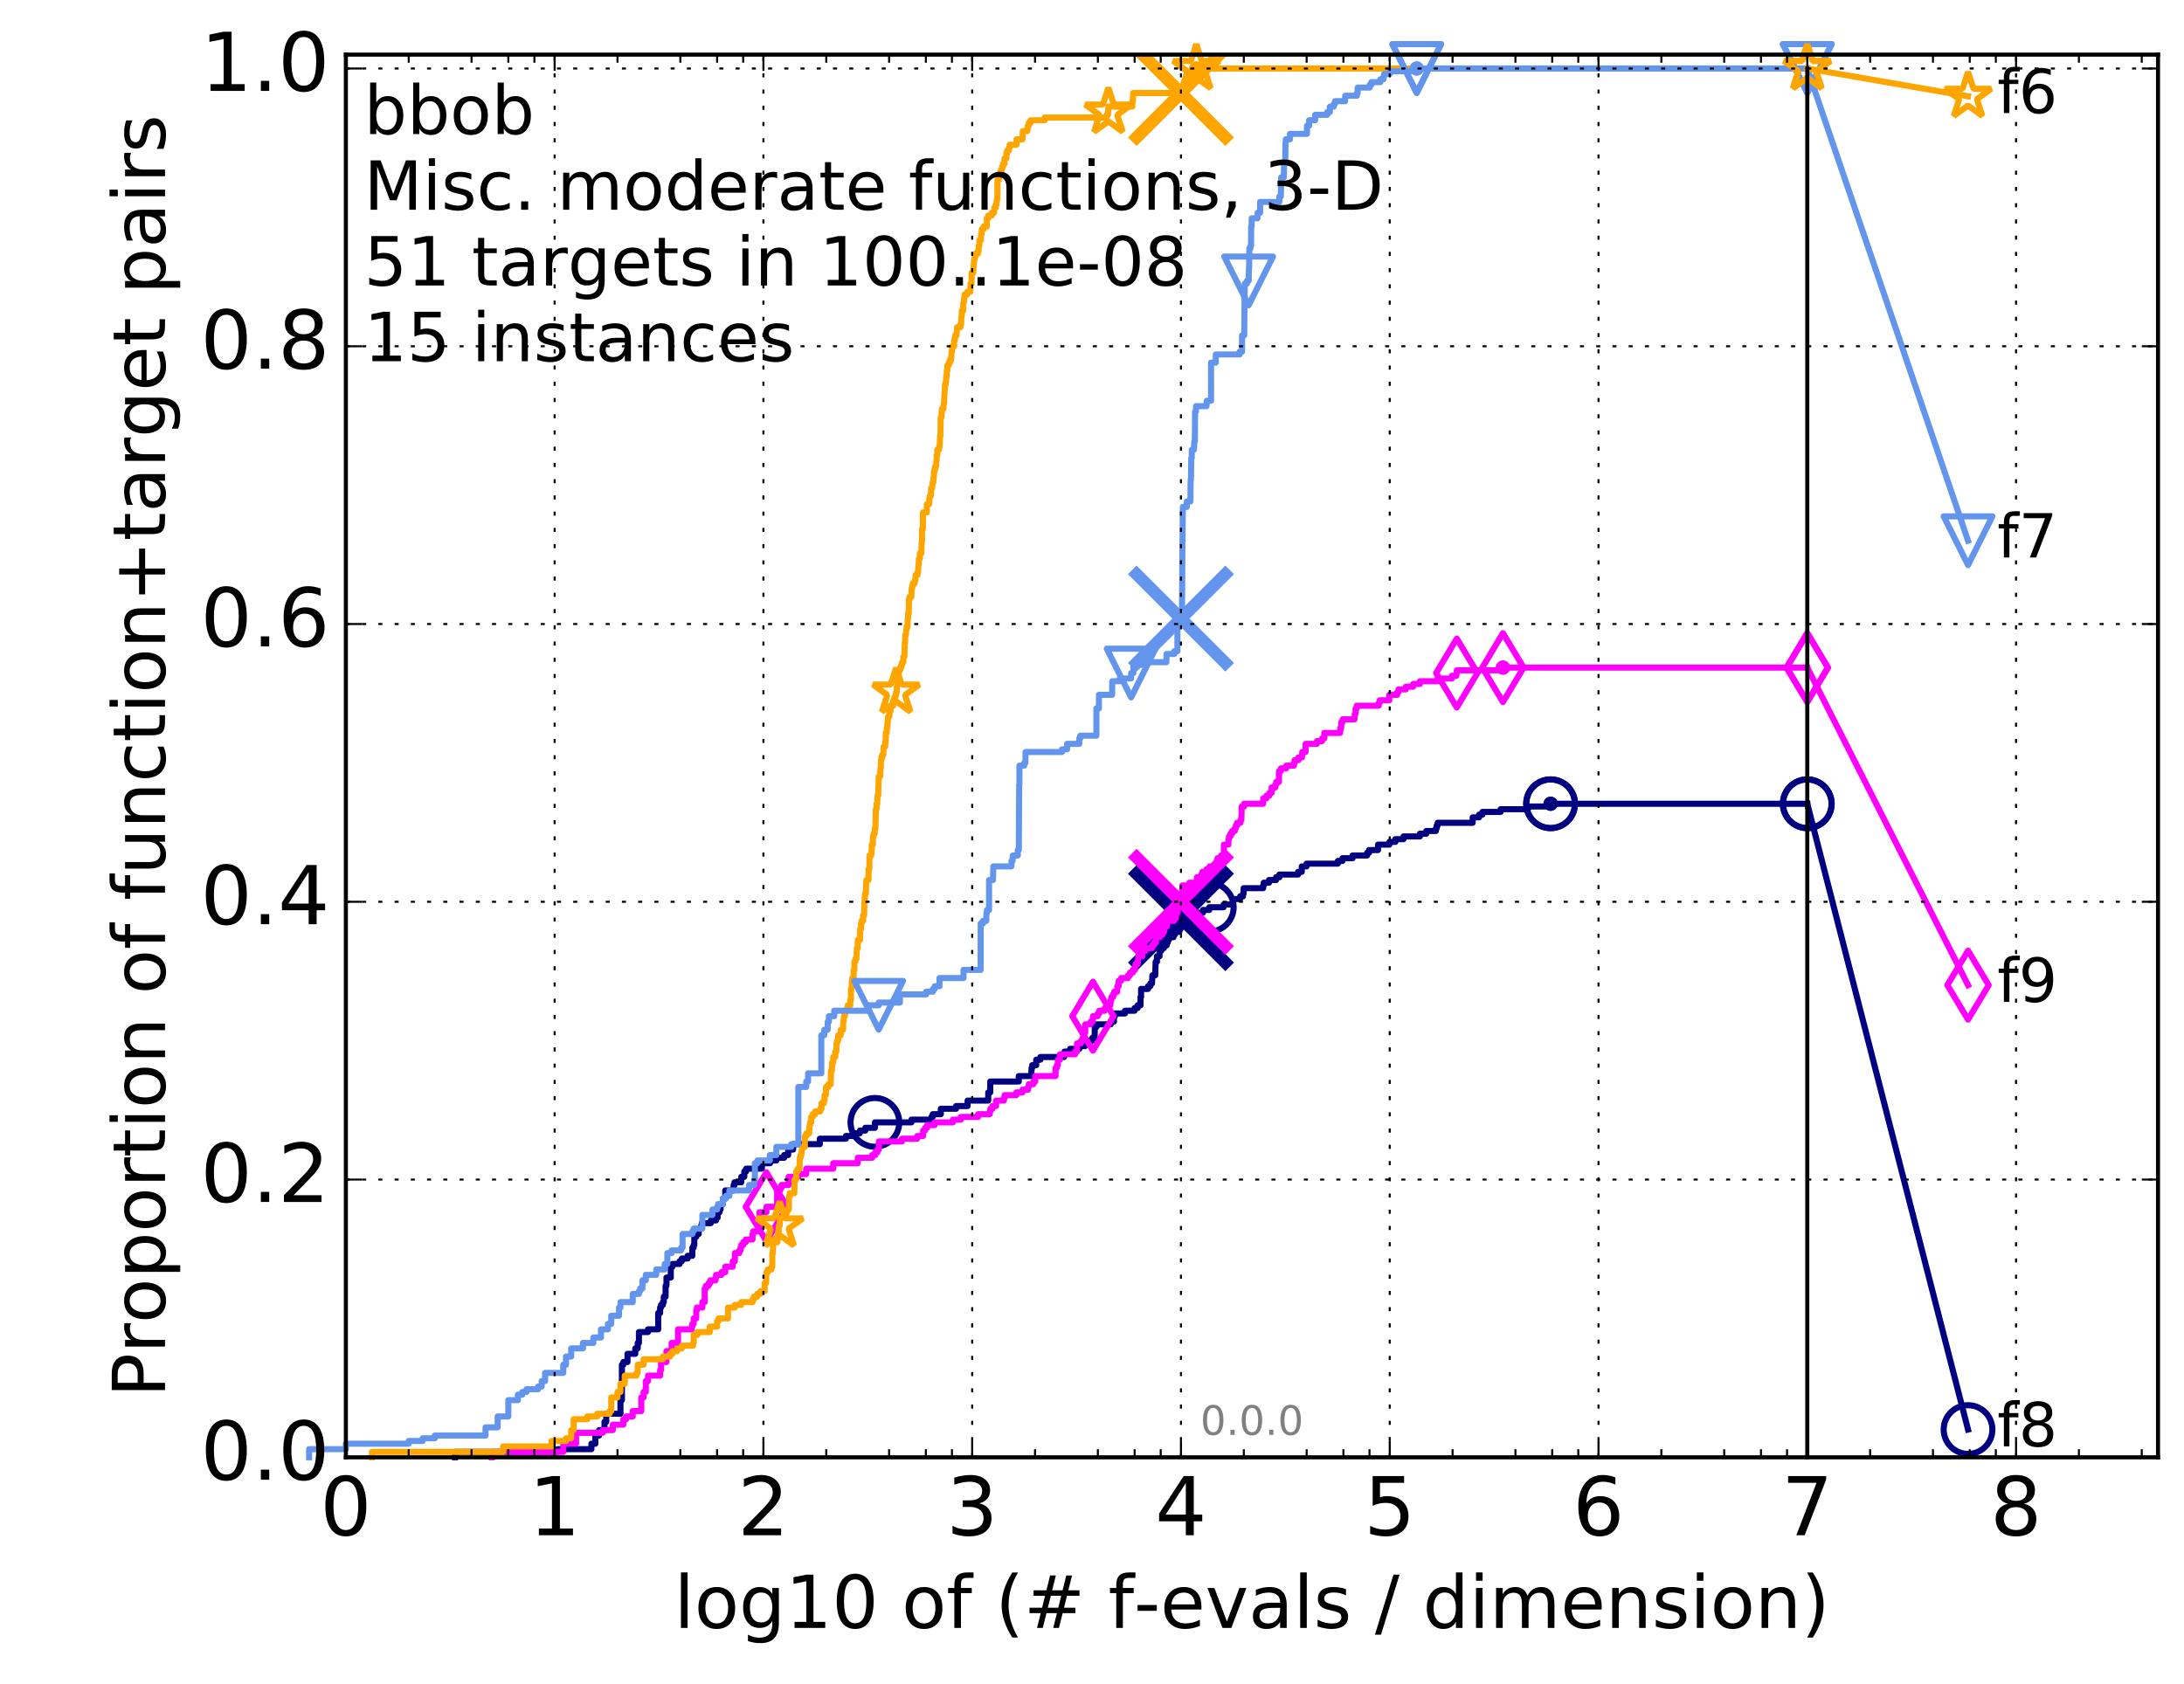 <?xml version="1.0" encoding="utf-8" standalone="no"?>
<!DOCTYPE svg PUBLIC "-//W3C//DTD SVG 1.1//EN"
  "http://www.w3.org/Graphics/SVG/1.1/DTD/svg11.dtd">
<!-- Created with matplotlib (http://matplotlib.org/) -->
<svg height="415pt" version="1.1" viewBox="0 0 538 415" width="538pt" xmlns="http://www.w3.org/2000/svg" xmlns:xlink="http://www.w3.org/1999/xlink">
 <defs>
  <style type="text/css">
*{stroke-linecap:butt;stroke-linejoin:round;stroke-miterlimit:100000;}
  </style>
 </defs>
 <g id="figure_1">
  <g id="patch_1">
   <path d="M 0 415.456 
L 538.8 415.456 
L 538.8 0 
L 0 0 
z
" style="fill:#ffffff;"/>
  </g>
  <g id="axes_1">
   <g id="patch_2">
    <path d="M 85.2 359.056 
L 531.6 359.056 
L 531.6 13.456 
L 85.2 13.456 
z
" style="fill:#ffffff;"/>
   </g>
   <g id="line2d_1">
    <defs>
     <path d="M 0 1.5 
C 0.398 1.5 0.779 1.342 1.061 1.061 
C 1.342 0.779 1.5 0.398 1.5 0 
C 1.5 -0.398 1.342 -0.779 1.061 -1.061 
C 0.779 -1.342 0.398 -1.5 0 -1.5 
C -0.398 -1.5 -0.779 -1.342 -1.061 -1.061 
C -1.342 -0.779 -1.5 -0.398 -1.5 0 
C -1.5 0.398 -1.342 0.779 -1.061 1.061 
C -0.779 1.342 -0.398 1.5 0 1.5 
z
" id="md492e64456" style="stroke:#000080;stroke-width:0.5;"/>
    </defs>
    <g>
     <use style="fill:#000080;stroke:#000080;stroke-width:0.5;" x="381.972" xlink:href="#md492e64456" y="198.031"/>
     <use style="fill:#000080;stroke:#000080;stroke-width:0.5;" x="381.972" xlink:href="#md492e64456" y="198.031"/>
    </g>
   </g>
   <g id="line2d_2">
    <path d="M 112.091 359.056 
L 112.091 357.714 
L 137.361 357.714 
L 137.361 357.044 
L 145.685 357.044 
L 145.685 355.702 
L 146.656 355.702 
L 146.656 353.689 
L 147.587 353.689 
L 147.587 352.347 
L 148.914 352.347 
L 148.914 350.334 
L 149.339 350.334 
L 149.339 348.321 
L 152.842 348.321 
L 152.842 344.967 
L 153.2 344.967 
L 153.2 336.244 
L 153.552 336.244 
L 153.552 335.574 
L 154.575 335.574 
L 154.575 333.561 
L 156.49 333.561 
L 156.49 332.219 
L 157.094 332.219 
L 157.094 330.877 
L 157.39 330.877 
L 157.39 328.193 
L 159.625 328.193 
L 159.625 327.522 
L 162.137 327.522 
L 162.137 323.497 
L 162.608 323.497 
L 162.608 322.155 
L 162.839 322.155 
L 162.839 321.484 
L 163.295 321.484 
L 163.295 320.813 
L 163.519 320.813 
L 163.519 319.471 
L 163.962 319.471 
L 163.962 316.787 
L 164.18 316.787 
L 164.18 314.774 
L 165.238 314.774 
L 165.238 312.091 
L 165.648 312.091 
L 165.648 311.42 
L 167.405 311.42 
L 167.405 310.749 
L 167.961 310.749 
L 167.961 310.078 
L 169.379 310.078 
L 169.379 309.407 
L 170.551 309.407 
L 170.551 307.394 
L 170.875 307.394 
L 170.875 306.723 
L 171.035 306.723 
L 171.035 304.71 
L 171.508 304.71 
L 171.508 304.039 
L 172.124 304.039 
L 172.124 302.698 
L 172.724 302.698 
L 172.724 302.027 
L 172.871 302.027 
L 172.871 301.356 
L 175.107 301.356 
L 175.107 300.685 
L 176.398 300.685 
L 176.398 300.014 
L 176.772 300.014 
L 176.772 298.672 
L 177.26 298.672 
L 177.26 298.001 
L 177.5 298.001 
L 177.5 296.659 
L 178.089 296.659 
L 178.089 295.317 
L 178.663 295.317 
L 178.663 293.304 
L 180.72 293.304 
L 180.72 291.963 
L 180.926 291.963 
L 180.926 291.292 
L 182.603 291.292 
L 182.603 289.95 
L 183.351 289.95 
L 183.351 288.608 
L 183.806 288.608 
L 183.806 287.937 
L 187.682 287.937 
L 187.682 286.595 
L 189.707 286.595 
L 189.707 285.924 
L 191.243 285.924 
L 191.243 285.253 
L 193.16 285.253 
L 193.16 284.582 
L 194.145 284.582 
L 194.145 283.24 
L 195.359 283.24 
L 195.466 281.899 
L 201.958 281.899 
L 201.958 280.557 
L 208.373 280.557 
L 208.373 279.886 
L 210.352 279.886 
L 210.352 279.215 
L 211.812 279.215 
L 211.812 278.544 
L 213.158 278.544 
L 213.158 277.873 
L 215.521 277.873 
L 215.521 276.531 
L 224.519 276.531 
L 224.519 275.86 
L 229.425 275.86 
L 229.425 275.189 
L 229.761 275.189 
L 229.761 274.518 
L 231.763 274.518 
L 231.763 273.176 
L 235.52 273.176 
L 235.52 272.505 
L 238.356 272.505 
L 238.356 271.164 
L 243.433 271.164 
L 243.44 269.151 
L 243.939 269.151 
L 243.939 266.467 
L 250.953 266.467 
L 250.953 265.125 
L 254.032 265.125 
L 254.121 263.112 
L 254.275 263.112 
L 254.275 262.441 
L 255.259 262.441 
L 255.259 261.099 
L 256.269 261.099 
L 256.269 260.429 
L 262.107 260.429 
L 262.107 259.758 
L 262.239 259.758 
L 262.239 259.087 
L 263.603 259.087 
L 263.603 258.416 
L 265.887 258.416 
L 265.887 257.745 
L 267.272 257.745 
L 267.272 257.074 
L 268.351 257.074 
L 268.351 256.403 
L 269.061 256.403 
L 269.061 255.732 
L 269.659 255.732 
L 269.688 253.048 
L 270.111 253.048 
L 270.111 252.377 
L 273.622 252.377 
L 273.622 251.706 
L 274.406 251.706 
L 274.406 250.364 
L 274.663 250.364 
L 274.663 249.694 
L 277.132 249.694 
L 277.132 249.023 
L 279.496 249.023 
L 279.496 248.352 
L 280.249 248.352 
L 280.249 247.681 
L 280.952 247.681 
L 280.956 245.668 
L 281.088 245.668 
L 281.088 243.655 
L 282.804 243.655 
L 282.804 242.984 
L 283.357 242.984 
L 283.357 242.313 
L 283.776 242.313 
L 283.868 240.3 
L 284.57 240.3 
L 284.676 236.946 
L 284.997 236.946 
L 284.997 235.604 
L 285.64 235.604 
L 285.64 234.262 
L 286.063 234.262 
L 286.063 233.591 
L 286.721 233.591 
L 286.721 232.92 
L 287.404 232.92 
L 287.404 232.249 
L 287.655 232.249 
L 287.655 231.578 
L 287.954 231.578 
L 287.954 230.907 
L 289.073 230.907 
L 289.073 230.236 
L 289.458 230.236 
L 289.458 229.565 
L 290.516 229.565 
L 290.516 228.894 
L 290.83 228.894 
L 290.871 226.211 
L 291.86 226.211 
L 291.86 225.54 
L 292.315 225.54 
L 292.315 224.869 
L 296.346 224.869 
L 296.346 224.198 
L 297.891 224.198 
L 297.891 223.527 
L 301.409 223.527 
L 301.409 222.856 
L 303.742 222.856 
L 303.808 221.514 
L 305.494 221.514 
L 305.494 220.843 
L 306.198 220.843 
L 306.198 220.172 
L 306.354 220.172 
L 306.354 218.83 
L 311.163 218.83 
L 311.163 218.159 
L 311.3 218.159 
L 311.3 217.488 
L 312.598 217.488 
L 312.598 216.818 
L 314.342 216.818 
L 314.342 216.147 
L 315.16 216.147 
L 315.16 215.476 
L 319.772 215.476 
L 319.772 214.805 
L 320.671 214.805 
L 320.671 213.463 
L 321.856 213.463 
L 321.856 212.792 
L 329.552 212.792 
L 329.552 212.121 
L 330.697 212.121 
L 330.697 211.45 
L 333.198 211.45 
L 333.198 210.779 
L 336.764 210.779 
L 336.764 210.108 
L 337.25 210.108 
L 337.25 209.437 
L 339.461 209.437 
L 339.461 208.095 
L 342.256 208.095 
L 342.256 207.424 
L 343.729 207.424 
L 343.729 206.753 
L 345.735 206.753 
L 345.735 206.083 
L 349.777 206.083 
L 349.777 205.412 
L 351.341 205.412 
L 351.341 204.741 
L 353.717 204.741 
L 353.717 204.07 
L 353.916 204.07 
L 353.916 203.399 
L 354.143 203.399 
L 354.143 202.728 
L 362.774 202.728 
L 362.774 201.386 
L 364.353 201.386 
L 364.353 200.715 
L 365.171 200.715 
L 365.171 200.044 
L 369.65 200.044 
L 369.65 199.373 
L 376.409 199.373 
L 376.409 198.702 
L 381.972 198.702 
L 381.972 198.031 
L 445.2 198.031 
L 445.2 198.031 
" style="fill:none;stroke:#000080;stroke-linecap:square;stroke-width:1.5;"/>
   </g>
   <g id="line2d_3">
    <defs>
     <path d="M 0 6 
C 1.591 6 3.117 5.368 4.243 4.243 
C 5.368 3.117 6 1.591 6 0 
C 6 -1.591 5.368 -3.117 4.243 -4.243 
C 3.117 -5.368 1.591 -6 0 -6 
C -1.591 -6 -3.117 -5.368 -4.243 -4.243 
C -5.368 -3.117 -6 -1.591 -6 0 
C -6 1.591 -5.368 3.117 -4.243 4.243 
C -3.117 5.368 -1.591 6 0 6 
z
" id="m6a57697b90" style="stroke:#000080;stroke-width:1.5;"/>
    </defs>
    <g>
     <use style="fill:none;stroke:#000080;stroke-width:1.5;" x="215.521" xlink:href="#m6a57697b90" y="276.531"/>
     <use style="fill:none;stroke:#000080;stroke-width:1.5;" x="297.891" xlink:href="#m6a57697b90" y="223.527"/>
     <use style="fill:none;stroke:#000080;stroke-width:1.5;" x="381.972" xlink:href="#m6a57697b90" y="198.031"/>
     <use style="fill:none;stroke:#000080;stroke-width:1.5;" x="381.972" xlink:href="#m6a57697b90" y="198.031"/>
     <use style="fill:none;stroke:#000080;stroke-width:1.5;" x="445.2" xlink:href="#m6a57697b90" y="198.031"/>
    </g>
   </g>
   <g id="line2d_4"/>
   <g id="line2d_5">
    <path clip-path="url(#p732b0f5d28)" d="M 290.914 226.211 
" style="fill:none;stroke:#000080;stroke-linecap:square;"/>
    <defs>
     <path d="M -12 12 
L 12 -12 
M -12 -12 
L 12 12 
" id="m4b6a43b4b4" style="stroke:#000080;stroke-width:3.0;"/>
    </defs>
    <g clip-path="url(#p732b0f5d28)">
     <use style="fill:#000080;stroke:#000080;stroke-width:3.0;" x="290.914" xlink:href="#m4b6a43b4b4" y="226.211"/>
    </g>
   </g>
   <g id="line2d_6">
    <defs>
     <path d="M 0 1.5 
C 0.398 1.5 0.779 1.342 1.061 1.061 
C 1.342 0.779 1.5 0.398 1.5 0 
C 1.5 -0.398 1.342 -0.779 1.061 -1.061 
C 0.779 -1.342 0.398 -1.5 0 -1.5 
C -0.398 -1.5 -0.779 -1.342 -1.061 -1.061 
C -1.342 -0.779 -1.5 -0.398 -1.5 0 
C -1.5 0.398 -1.342 0.779 -1.061 1.061 
C -0.779 1.342 -0.398 1.5 0 1.5 
z
" id="m216a8e1752" style="stroke:#ff00ff;stroke-width:0.5;"/>
    </defs>
    <g>
     <use style="fill:#ff00ff;stroke:#ff00ff;stroke-width:0.5;" x="370.233" xlink:href="#m216a8e1752" y="164.484"/>
     <use style="fill:#ff00ff;stroke:#ff00ff;stroke-width:0.5;" x="370.233" xlink:href="#m216a8e1752" y="164.484"/>
    </g>
   </g>
   <g id="line2d_7">
    <path d="M 121.147 359.056 
L 121.147 357.714 
L 138.757 357.714 
L 138.757 355.702 
L 141.908 355.702 
L 141.908 353.018 
L 148.48 353.018 
L 148.48 352.347 
L 150.964 352.347 
L 150.964 351.005 
L 153.552 351.005 
L 153.552 349.663 
L 154.239 349.663 
L 154.239 348.992 
L 155.87 348.992 
L 155.87 347.65 
L 157.97 347.65 
L 157.97 344.296 
L 158.536 344.296 
L 158.536 342.954 
L 159.087 342.954 
L 159.087 340.27 
L 159.625 340.27 
L 159.625 338.928 
L 162.608 338.928 
L 162.608 337.586 
L 162.839 337.586 
L 162.839 335.574 
L 164.18 335.574 
L 164.18 332.89 
L 165.444 332.89 
L 165.444 330.877 
L 167.026 330.877 
L 167.026 327.522 
L 170.387 327.522 
L 170.387 326.851 
L 170.551 326.851 
L 170.551 326.18 
L 170.875 326.18 
L 170.875 324.839 
L 171.508 324.839 
L 171.508 322.826 
L 171.664 322.826 
L 171.664 322.155 
L 173.018 322.155 
L 173.018 320.813 
L 173.594 320.813 
L 173.594 317.458 
L 173.877 317.458 
L 173.877 316.787 
L 174.569 316.787 
L 174.569 316.116 
L 174.973 316.116 
L 174.973 315.445 
L 176.272 315.445 
L 176.272 314.774 
L 176.398 314.774 
L 176.398 314.104 
L 177.738 314.104 
L 177.738 313.433 
L 178.663 313.433 
L 178.663 312.091 
L 180.512 312.091 
L 180.512 310.749 
L 181.028 310.749 
L 181.028 308.736 
L 182.123 308.736 
L 182.123 308.065 
L 182.412 308.065 
L 182.412 307.394 
L 182.603 307.394 
L 182.603 306.723 
L 183.073 306.723 
L 183.073 306.052 
L 183.715 306.052 
L 183.715 305.381 
L 185.371 305.381 
L 185.371 304.039 
L 185.538 304.039 
L 185.538 303.369 
L 187.068 303.369 
L 187.068 298.672 
L 188.79 298.672 
L 188.79 297.33 
L 191.436 297.33 
L 191.436 293.304 
L 192.191 293.304 
L 192.191 292.634 
L 192.499 292.634 
L 192.499 291.963 
L 194.258 291.963 
L 194.258 289.95 
L 196.662 289.95 
L 196.662 289.279 
L 198.601 289.279 
L 198.601 287.937 
L 205.258 287.937 
L 205.258 286.595 
L 211.292 286.595 
L 211.292 285.253 
L 214.836 285.253 
L 214.836 284.582 
L 215.608 284.582 
L 215.608 283.911 
L 216.123 283.911 
L 216.123 283.24 
L 216.501 283.24 
L 216.501 281.228 
L 222.174 281.228 
L 222.174 280.557 
L 225.943 280.557 
L 225.943 279.886 
L 227.396 279.886 
L 227.396 278.544 
L 227.902 278.544 
L 227.902 277.873 
L 228.384 277.873 
L 228.384 277.202 
L 230.228 277.202 
L 230.228 276.531 
L 234.733 276.531 
L 234.733 275.86 
L 236.698 275.86 
L 236.698 275.189 
L 240.941 275.189 
L 240.941 274.518 
L 243.817 274.518 
L 243.817 273.847 
L 243.958 273.847 
L 243.958 273.176 
L 244.47 273.176 
L 244.47 272.505 
L 245.369 272.505 
L 245.369 271.164 
L 247.302 271.164 
L 247.302 270.493 
L 247.464 270.493 
L 247.464 269.822 
L 250.371 269.822 
L 250.371 269.151 
L 251.891 269.151 
L 251.891 268.48 
L 253.238 268.48 
L 253.238 267.809 
L 253.438 267.809 
L 253.438 267.138 
L 254.543 267.138 
L 254.543 266.467 
L 255.027 266.467 
L 255.027 265.125 
L 260.028 265.125 
L 260.028 263.112 
L 260.364 263.112 
L 260.364 262.441 
L 260.58 262.441 
L 260.58 261.099 
L 261.106 261.099 
L 261.106 259.758 
L 264.844 259.758 
L 264.844 259.087 
L 265.308 259.087 
L 265.308 257.074 
L 266.271 257.074 
L 266.271 256.403 
L 266.7 256.403 
L 266.7 255.732 
L 266.867 255.732 
L 266.867 255.061 
L 267.121 255.061 
L 267.121 254.39 
L 267.336 254.39 
L 267.336 252.377 
L 268.671 252.377 
L 268.671 251.706 
L 269.189 251.706 
L 269.229 250.364 
L 270.404 250.364 
L 270.404 249.694 
L 270.767 249.694 
L 270.767 249.023 
L 272.145 249.023 
L 272.145 248.352 
L 273.202 248.352 
L 273.202 247.681 
L 273.53 247.681 
L 273.622 246.339 
L 273.751 246.339 
L 273.751 245.668 
L 274.182 245.668 
L 274.182 244.997 
L 274.484 244.997 
L 274.484 244.326 
L 275.229 244.326 
L 275.229 242.984 
L 275.565 242.984 
L 275.565 241.642 
L 276.19 241.642 
L 276.19 240.971 
L 277.873 240.971 
L 277.873 240.3 
L 278.354 240.3 
L 278.354 239.629 
L 279.056 239.629 
L 279.056 238.958 
L 279.603 238.958 
L 279.693 237.617 
L 280.166 237.617 
L 280.166 236.946 
L 280.352 236.946 
L 280.395 235.604 
L 281.417 235.604 
L 281.417 234.262 
L 282.189 234.262 
L 282.189 233.591 
L 283.747 233.591 
L 283.747 232.92 
L 284.255 232.92 
L 284.255 232.249 
L 284.752 232.249 
L 284.771 230.907 
L 285.719 230.907 
L 285.719 230.236 
L 286.39 230.236 
L 286.39 229.565 
L 286.772 229.565 
L 286.772 228.223 
L 287.5 228.223 
L 287.586 226.882 
L 289.2 226.882 
L 289.2 226.211 
L 289.67 226.211 
L 289.67 224.869 
L 290.112 224.869 
L 290.112 223.527 
L 290.593 223.527 
L 290.654 222.185 
L 291.046 222.185 
L 291.073 220.172 
L 291.165 220.172 
L 291.243 218.159 
L 292.978 218.159 
L 292.978 217.488 
L 294.84 217.488 
L 294.84 216.147 
L 295.914 216.147 
L 295.914 215.476 
L 296.192 215.476 
L 296.192 214.805 
L 297.214 214.805 
L 297.214 214.134 
L 297.975 214.134 
L 297.975 213.463 
L 299.659 213.463 
L 299.725 212.121 
L 299.903 212.121 
L 299.903 211.45 
L 300.782 211.45 
L 300.782 210.779 
L 301.483 210.779 
L 301.487 208.095 
L 302.596 208.095 
L 302.628 206.753 
L 302.741 206.753 
L 302.741 206.083 
L 303.098 206.083 
L 303.098 205.412 
L 303.519 205.412 
L 303.519 204.741 
L 304.18 204.741 
L 304.18 204.07 
L 304.421 204.07 
L 304.421 203.399 
L 304.754 203.399 
L 304.754 202.728 
L 305.555 202.728 
L 305.555 202.057 
L 305.782 202.057 
L 305.886 198.702 
L 306.462 198.702 
L 306.462 198.031 
L 311.135 198.031 
L 311.188 196.689 
L 311.995 196.689 
L 311.995 196.018 
L 312.712 196.018 
L 312.712 195.348 
L 313.239 195.348 
L 313.239 194.006 
L 314.155 194.006 
L 314.155 193.335 
L 314.373 193.335 
L 314.373 192.664 
L 315.045 192.664 
L 315.074 189.98 
L 315.538 189.98 
L 315.538 189.309 
L 316.838 189.309 
L 316.838 188.638 
L 318.758 188.638 
L 318.758 187.967 
L 318.914 187.967 
L 318.914 187.296 
L 319.854 187.296 
L 319.854 186.625 
L 320.723 186.625 
L 320.791 185.283 
L 321.61 185.283 
L 321.624 183.271 
L 324.402 183.271 
L 324.402 182.6 
L 325.679 182.6 
L 325.679 181.929 
L 326.22 181.929 
L 326.22 180.587 
L 330.099 180.587 
L 330.099 179.916 
L 330.215 179.916 
L 330.215 179.245 
L 330.401 179.245 
L 330.401 177.903 
L 330.744 177.903 
L 330.744 177.232 
L 333.663 177.232 
L 333.724 175.89 
L 333.919 175.89 
L 333.93 174.548 
L 334.224 174.548 
L 334.224 173.878 
L 339.636 173.878 
L 339.636 173.207 
L 339.871 173.207 
L 339.871 172.536 
L 342.236 172.536 
L 342.236 171.194 
L 344.183 171.194 
L 344.183 170.523 
L 344.502 170.523 
L 344.502 169.852 
L 346.326 169.852 
L 346.326 169.181 
L 348.121 169.181 
L 348.121 168.51 
L 349.778 168.51 
L 349.778 167.839 
L 354.132 167.839 
L 354.132 167.168 
L 357.666 167.168 
L 357.666 166.497 
L 358.763 166.497 
L 358.863 165.155 
L 370.233 165.155 
L 370.233 164.484 
L 445.2 164.484 
L 445.2 164.484 
" style="fill:none;stroke:#ff00ff;stroke-linecap:square;stroke-width:1.5;"/>
   </g>
   <g id="line2d_8">
    <defs>
     <path d="M -0 8.485 
L 5.091 0 
L 0 -8.485 
L -5.091 -0 
z
" id="m04603e1d37" style="stroke:#ff00ff;stroke-linejoin:miter;stroke-width:1.5;"/>
    </defs>
    <g>
     <use style="fill:none;stroke:#ff00ff;stroke-linejoin:miter;stroke-width:1.5;" x="188.79" xlink:href="#m04603e1d37" y="297.33"/>
     <use style="fill:none;stroke:#ff00ff;stroke-linejoin:miter;stroke-width:1.5;" x="269.229" xlink:href="#m04603e1d37" y="250.364"/>
     <use style="fill:none;stroke:#ff00ff;stroke-linejoin:miter;stroke-width:1.5;" x="358.863" xlink:href="#m04603e1d37" y="165.826"/>
     <use style="fill:none;stroke:#ff00ff;stroke-linejoin:miter;stroke-width:1.5;" x="370.233" xlink:href="#m04603e1d37" y="164.484"/>
     <use style="fill:none;stroke:#ff00ff;stroke-linejoin:miter;stroke-width:1.5;" x="445.2" xlink:href="#m04603e1d37" y="164.484"/>
    </g>
   </g>
   <g id="line2d_9"/>
   <g id="line2d_10">
    <path clip-path="url(#p732b0f5d28)" d="M 290.914 222.185 
" style="fill:none;stroke:#ff00ff;stroke-linecap:square;"/>
    <defs>
     <path d="M -12 12 
L 12 -12 
M -12 -12 
L 12 12 
" id="m9212303cee" style="stroke:#ff00ff;stroke-width:3.0;"/>
    </defs>
    <g clip-path="url(#p732b0f5d28)">
     <use style="fill:#ff00ff;stroke:#ff00ff;stroke-width:3.0;" x="290.914" xlink:href="#m9212303cee" y="222.185"/>
    </g>
   </g>
   <g id="line2d_11">
    <defs>
     <path d="M 0 1.5 
C 0.398 1.5 0.779 1.342 1.061 1.061 
C 1.342 0.779 1.5 0.398 1.5 0 
C 1.5 -0.398 1.342 -0.779 1.061 -1.061 
C 0.779 -1.342 0.398 -1.5 0 -1.5 
C -0.398 -1.5 -0.779 -1.342 -1.061 -1.061 
C -1.342 -0.779 -1.5 -0.398 -1.5 0 
C -1.5 0.398 -1.342 0.779 -1.061 1.061 
C -0.779 1.342 -0.398 1.5 0 1.5 
z
" id="m14c8bd98d5" style="stroke:#ffa500;stroke-width:0.5;"/>
    </defs>
    <g>
     <use style="fill:#ffa500;stroke:#ffa500;stroke-width:0.5;" x="294.698" xlink:href="#m14c8bd98d5" y="16.878"/>
     <use style="fill:#ffa500;stroke:#ffa500;stroke-width:0.5;" x="294.698" xlink:href="#m14c8bd98d5" y="16.878"/>
    </g>
   </g>
   <g id="line2d_12">
    <path d="M 91.625 359.056 
L 91.625 357.714 
L 123.943 357.714 
L 123.943 356.373 
L 135.871 356.373 
L 135.871 355.031 
L 139.424 355.031 
L 139.424 354.36 
L 140.701 354.36 
L 140.701 352.347 
L 141.313 352.347 
L 141.313 349.663 
L 144.669 349.663 
L 144.669 348.992 
L 147.126 348.992 
L 147.126 348.321 
L 150.167 348.321 
L 150.167 347.65 
L 150.569 347.65 
L 150.569 344.296 
L 152.11 344.296 
L 152.11 342.954 
L 152.842 342.954 
L 152.842 340.941 
L 153.898 340.941 
L 153.898 338.928 
L 156.794 338.928 
L 156.794 338.257 
L 157.094 338.257 
L 157.094 336.244 
L 158.536 336.244 
L 158.536 334.903 
L 163.295 334.903 
L 163.295 334.232 
L 165.031 334.232 
L 165.031 333.561 
L 165.648 333.561 
L 165.648 332.89 
L 166.834 332.89 
L 166.834 332.219 
L 167.961 332.219 
L 167.961 331.548 
L 170.713 331.548 
L 170.713 330.877 
L 170.875 330.877 
L 170.875 328.864 
L 171.818 328.864 
L 171.818 328.193 
L 174.839 328.193 
L 174.839 326.851 
L 176.648 326.851 
L 176.648 325.509 
L 177.017 325.509 
L 177.017 324.839 
L 179.334 324.839 
L 179.334 322.155 
L 181.028 322.155 
L 181.028 321.484 
L 182.603 321.484 
L 182.603 320.813 
L 185.371 320.813 
L 185.371 320.142 
L 185.704 320.142 
L 185.704 319.471 
L 186.516 319.471 
L 186.516 318.8 
L 187.3 318.8 
L 187.3 318.129 
L 188.353 318.129 
L 188.353 316.116 
L 188.717 316.116 
L 188.79 313.433 
L 189.147 313.433 
L 189.147 312.762 
L 190.05 312.762 
L 190.05 312.091 
L 190.253 312.091 
L 190.253 308.736 
L 190.388 308.736 
L 190.455 306.052 
L 191.5 306.052 
L 191.5 305.381 
L 191.627 305.381 
L 191.691 303.369 
L 191.817 303.369 
L 191.817 302.027 
L 192.067 302.027 
L 192.129 300.014 
L 193.571 300.014 
L 193.571 298.672 
L 193.917 298.672 
L 193.917 298.001 
L 194.314 298.001 
L 194.371 294.646 
L 194.538 294.646 
L 194.538 293.975 
L 195.678 293.975 
L 195.731 290.621 
L 196.15 290.621 
L 196.15 288.608 
L 196.51 288.608 
L 196.51 287.937 
L 196.964 287.937 
L 197.014 285.253 
L 197.212 285.253 
L 197.212 284.582 
L 197.409 284.582 
L 197.507 283.24 
L 197.604 283.24 
L 197.604 282.569 
L 198.274 282.569 
L 198.274 279.886 
L 198.648 279.886 
L 198.648 279.215 
L 199.332 279.215 
L 199.422 277.202 
L 199.556 277.202 
L 199.556 276.531 
L 199.821 276.531 
L 199.821 275.189 
L 200.213 275.189 
L 200.213 274.518 
L 200.81 274.518 
L 200.81 273.847 
L 202.038 273.847 
L 202.038 273.176 
L 202.354 273.176 
L 202.354 271.834 
L 202.935 271.834 
L 202.935 271.164 
L 203.125 271.164 
L 203.125 269.822 
L 203.427 269.822 
L 203.501 267.809 
L 204.09 267.809 
L 204.09 267.138 
L 204.628 267.138 
L 204.699 263.783 
L 204.945 263.783 
L 204.98 261.77 
L 205.258 261.77 
L 205.258 260.429 
L 205.769 260.429 
L 205.769 259.087 
L 206.037 259.087 
L 206.037 257.074 
L 206.202 257.074 
L 206.202 256.403 
L 206.465 256.403 
L 206.498 255.061 
L 207.109 255.061 
L 207.109 253.719 
L 207.673 253.719 
L 207.735 251.706 
L 207.796 251.706 
L 207.888 250.364 
L 208.102 250.364 
L 208.102 249.694 
L 208.253 249.694 
L 208.253 249.023 
L 208.641 249.023 
L 208.641 248.352 
L 208.848 248.352 
L 208.848 247.681 
L 209.456 247.681 
L 209.456 246.339 
L 209.598 246.339 
L 209.627 243.655 
L 209.768 243.655 
L 209.852 241.642 
L 209.936 241.642 
L 209.936 240.971 
L 210.269 240.971 
L 210.297 238.958 
L 210.461 238.958 
L 210.461 236.946 
L 210.705 236.946 
L 210.705 236.275 
L 210.974 236.275 
L 211.08 233.591 
L 211.292 233.591 
L 211.292 231.578 
L 211.863 231.578 
L 211.889 228.894 
L 212.093 228.894 
L 212.093 227.553 
L 212.245 227.553 
L 212.245 226.882 
L 212.62 226.882 
L 212.62 225.54 
L 212.866 225.54 
L 212.94 222.185 
L 213.013 222.185 
L 213.086 220.172 
L 213.303 220.172 
L 213.375 217.488 
L 213.423 217.488 
L 213.423 216.818 
L 213.943 216.818 
L 213.966 214.134 
L 214.152 214.134 
L 214.199 210.779 
L 214.61 210.779 
L 214.701 209.437 
L 214.746 209.437 
L 214.746 208.095 
L 215.015 208.095 
L 215.015 206.083 
L 215.192 206.083 
L 215.192 205.412 
L 215.478 205.412 
L 215.478 204.07 
L 215.652 204.07 
L 215.76 199.373 
L 215.931 199.373 
L 215.931 198.031 
L 216.102 198.031 
L 216.144 196.018 
L 216.334 196.018 
L 216.438 191.993 
L 216.459 191.993 
L 216.459 191.322 
L 216.832 191.322 
L 216.873 189.309 
L 216.995 189.309 
L 216.995 187.296 
L 217.117 187.296 
L 217.117 186.625 
L 217.319 186.625 
L 217.319 185.954 
L 217.599 185.954 
L 217.658 183.942 
L 218.07 183.942 
L 218.089 182.6 
L 218.186 182.6 
L 218.205 180.587 
L 218.436 180.587 
L 218.455 179.245 
L 218.588 179.245 
L 218.607 177.903 
L 218.702 177.903 
L 218.758 176.561 
L 219.076 176.561 
L 219.095 175.219 
L 219.389 175.219 
L 219.408 173.878 
L 220.021 173.878 
L 220.021 172.536 
L 220.304 172.536 
L 220.304 171.865 
L 220.584 171.865 
L 220.584 171.194 
L 220.756 171.194 
L 220.756 170.523 
L 220.911 170.523 
L 220.962 168.51 
L 221.047 168.51 
L 221.047 167.839 
L 221.351 167.839 
L 221.385 165.155 
L 221.717 165.155 
L 221.717 164.484 
L 221.996 164.484 
L 221.996 163.813 
L 222.223 163.813 
L 222.223 163.143 
L 222.543 163.143 
L 222.543 161.801 
L 222.796 161.801 
L 222.874 158.446 
L 222.952 158.446 
L 222.999 156.433 
L 223.154 156.433 
L 223.247 155.091 
L 223.324 155.091 
L 223.324 154.42 
L 223.583 154.42 
L 223.583 152.408 
L 223.704 152.408 
L 223.704 151.066 
L 223.87 151.066 
L 223.9 147.711 
L 224.049 147.711 
L 224.049 147.04 
L 224.519 147.04 
L 224.534 145.027 
L 224.679 145.027 
L 224.679 144.356 
L 224.866 144.356 
L 224.866 143.685 
L 225.348 143.685 
L 225.348 143.014 
L 225.487 143.014 
L 225.557 141.673 
L 226.011 141.673 
L 226.011 141.002 
L 226.174 141.002 
L 226.268 138.989 
L 226.348 138.989 
L 226.348 137.647 
L 226.589 137.647 
L 226.602 136.305 
L 226.97 136.305 
L 227.022 133.621 
L 227.113 133.621 
L 227.139 130.267 
L 227.345 130.267 
L 227.358 126.241 
L 228.323 126.241 
L 228.323 124.228 
L 228.881 124.228 
L 228.917 122.886 
L 229.012 122.886 
L 229.012 122.215 
L 229.284 122.215 
L 229.389 120.203 
L 229.634 120.203 
L 229.738 118.861 
L 229.898 118.861 
L 229.967 117.519 
L 230.058 117.519 
L 230.058 116.177 
L 230.239 116.177 
L 230.239 115.506 
L 230.396 115.506 
L 230.396 114.835 
L 230.608 114.835 
L 230.663 113.493 
L 230.729 113.493 
L 230.729 112.151 
L 230.894 112.151 
L 230.894 110.809 
L 231.295 110.809 
L 231.295 110.138 
L 231.477 110.138 
L 231.562 107.455 
L 231.668 107.455 
L 231.731 102.758 
L 231.93 102.758 
L 232.003 100.745 
L 232.385 100.745 
L 232.477 99.403 
L 232.569 99.403 
L 232.67 96.72 
L 232.7 96.72 
L 232.791 94.707 
L 232.961 94.707 
L 232.961 94.036 
L 233.08 94.036 
L 233.08 92.694 
L 233.219 92.694 
L 233.238 91.352 
L 233.366 91.352 
L 233.376 90.01 
L 233.725 90.01 
L 233.725 89.339 
L 234.013 89.339 
L 234.013 88.668 
L 234.305 88.668 
L 234.39 86.656 
L 234.511 86.656 
L 234.52 85.314 
L 235.035 85.314 
L 235.035 83.972 
L 235.171 83.972 
L 235.171 83.301 
L 235.297 83.301 
L 235.297 82.63 
L 235.645 82.63 
L 235.724 81.288 
L 235.768 81.288 
L 235.768 80.617 
L 236.58 80.617 
L 236.58 79.946 
L 236.757 79.946 
L 236.824 77.933 
L 236.916 77.933 
L 236.916 76.592 
L 237.264 76.592 
L 237.289 74.579 
L 237.445 74.579 
L 237.502 73.237 
L 237.615 73.237 
L 237.615 72.566 
L 238.254 72.566 
L 238.254 71.895 
L 239.042 71.895 
L 239.065 69.882 
L 239.336 69.882 
L 239.336 67.198 
L 239.767 67.198 
L 239.855 65.186 
L 239.906 65.186 
L 239.964 63.844 
L 240.095 63.844 
L 240.095 63.173 
L 240.283 63.173 
L 240.283 62.502 
L 240.885 62.502 
L 240.885 61.831 
L 241.066 61.831 
L 241.108 60.489 
L 241.26 60.489 
L 241.26 59.147 
L 241.648 59.147 
L 241.648 57.805 
L 241.77 57.805 
L 241.87 56.463 
L 242.301 56.463 
L 242.301 55.793 
L 243.094 55.793 
L 243.094 53.78 
L 243.44 53.78 
L 243.44 53.109 
L 244.32 53.109 
L 244.32 52.438 
L 244.871 52.438 
L 244.97 51.096 
L 245.3 51.096 
L 245.3 50.425 
L 245.488 50.425 
L 245.534 49.083 
L 245.675 49.083 
L 245.715 44.387 
L 246.05 44.387 
L 246.05 43.045 
L 246.381 43.045 
L 246.381 42.374 
L 246.631 42.374 
L 246.631 41.703 
L 246.889 41.703 
L 246.889 41.032 
L 247.07 41.032 
L 247.07 40.361 
L 247.448 40.361 
L 247.448 39.019 
L 247.913 39.019 
L 247.913 37.677 
L 248.151 37.677 
L 248.151 37.006 
L 248.582 37.006 
L 248.582 36.335 
L 248.72 36.335 
L 248.72 35.664 
L 250.407 35.664 
L 250.407 34.323 
L 251.891 34.323 
L 251.946 32.31 
L 253.052 32.31 
L 253.052 31.639 
L 253.178 31.639 
L 253.178 30.968 
L 253.414 30.968 
L 253.414 30.297 
L 253.853 30.297 
L 253.853 29.626 
L 257.355 29.626 
L 257.355 28.955 
L 272.61 28.955 
L 272.61 28.284 
L 272.938 28.284 
L 273.033 26.271 
L 278.929 26.271 
L 278.929 24.929 
L 279.073 24.929 
L 279.14 22.917 
L 291.693 22.917 
L 291.693 22.246 
L 291.941 22.246 
L 291.941 21.575 
L 292.29 21.575 
L 292.29 20.904 
L 292.542 20.904 
L 292.542 20.233 
L 292.81 20.233 
L 292.879 18.891 
L 293.007 18.891 
L 293.007 18.22 
L 293.352 18.22 
L 293.352 17.549 
L 294.698 17.549 
L 294.698 16.878 
L 445.2 16.878 
L 445.2 16.878 
" style="fill:none;stroke:#ffa500;stroke-linecap:square;stroke-width:1.5;"/>
   </g>
   <g id="line2d_13">
    <defs>
     <path d="M 0 -6 
L -1.347 -1.854 
L -5.706 -1.854 
L -2.18 0.708 
L -3.527 4.854 
L -0 2.292 
L 3.527 4.854 
L 2.18 0.708 
L 5.706 -1.854 
L 1.347 -1.854 
z
" id="mf70fcd4eb2" style="stroke:#ffa500;stroke-linejoin:bevel;stroke-width:1.5;"/>
    </defs>
    <g>
     <use style="fill:none;stroke:#ffa500;stroke-linejoin:bevel;stroke-width:1.5;" x="192.067" xlink:href="#mf70fcd4eb2" y="302.027"/>
     <use style="fill:none;stroke:#ffa500;stroke-linejoin:bevel;stroke-width:1.5;" x="220.756" xlink:href="#mf70fcd4eb2" y="170.523"/>
     <use style="fill:none;stroke:#ffa500;stroke-linejoin:bevel;stroke-width:1.5;" x="273.033" xlink:href="#mf70fcd4eb2" y="27.613"/>
     <use style="fill:none;stroke:#ffa500;stroke-linejoin:bevel;stroke-width:1.5;" x="294.698" xlink:href="#mf70fcd4eb2" y="16.878"/>
     <use style="fill:none;stroke:#ffa500;stroke-linejoin:bevel;stroke-width:1.5;" x="445.2" xlink:href="#mf70fcd4eb2" y="16.878"/>
    </g>
   </g>
   <g id="line2d_14"/>
   <g id="line2d_15">
    <path clip-path="url(#p732b0f5d28)" d="M 290.914 22.917 
" style="fill:none;stroke:#ffa500;stroke-linecap:square;"/>
    <defs>
     <path d="M -12 12 
L 12 -12 
M -12 -12 
L 12 12 
" id="m53da196dbd" style="stroke:#ffa500;stroke-width:3.0;"/>
    </defs>
    <g clip-path="url(#p732b0f5d28)">
     <use style="fill:#ffa500;stroke:#ffa500;stroke-width:3.0;" x="290.914" xlink:href="#m53da196dbd" y="22.917"/>
    </g>
   </g>
   <g id="line2d_16">
    <defs>
     <path d="M 0 1.5 
C 0.398 1.5 0.779 1.342 1.061 1.061 
C 1.342 0.779 1.5 0.398 1.5 0 
C 1.5 -0.398 1.342 -0.779 1.061 -1.061 
C 0.779 -1.342 0.398 -1.5 0 -1.5 
C -0.398 -1.5 -0.779 -1.342 -1.061 -1.061 
C -1.342 -0.779 -1.5 -0.398 -1.5 0 
C -1.5 0.398 -1.342 0.779 -1.061 1.061 
C -0.779 1.342 -0.398 1.5 0 1.5 
z
" id="m65e90cdbef" style="stroke:#6495ed;stroke-width:0.5;"/>
    </defs>
    <g>
     <use style="fill:#6495ed;stroke:#6495ed;stroke-width:0.5;" x="348.994" xlink:href="#m65e90cdbef" y="16.878"/>
     <use style="fill:#6495ed;stroke:#6495ed;stroke-width:0.5;" x="348.994" xlink:href="#m65e90cdbef" y="16.878"/>
    </g>
   </g>
   <g id="line2d_17">
    <path d="M 76.144 359.056 
L 76.144 357.044 
L 85.2 357.044 
L 85.2 355.702 
L 100.682 355.702 
L 100.682 355.031 
L 104.125 355.031 
L 104.125 354.36 
L 107.107 354.36 
L 107.107 353.689 
L 119.606 353.689 
L 119.606 351.676 
L 122.589 351.676 
L 122.589 348.992 
L 125.219 348.992 
L 125.219 344.967 
L 127.572 344.967 
L 127.572 343.625 
L 128.662 343.625 
L 128.662 342.954 
L 129.701 342.954 
L 129.701 342.283 
L 132.556 342.283 
L 132.556 341.612 
L 133.432 341.612 
L 133.432 340.27 
L 134.275 340.27 
L 134.275 338.257 
L 138.757 338.257 
L 138.757 336.244 
L 139.424 336.244 
L 139.424 334.232 
L 140.701 334.232 
L 140.701 332.219 
L 143.606 332.219 
L 143.606 330.877 
L 146.176 330.877 
L 146.176 329.535 
L 148.038 329.535 
L 148.038 327.522 
L 149.757 327.522 
L 149.757 326.18 
L 150.569 326.18 
L 150.569 324.168 
L 152.479 324.168 
L 152.479 322.155 
L 152.842 322.155 
L 152.842 320.813 
L 155.87 320.813 
L 155.87 318.8 
L 157.39 318.8 
L 157.39 318.129 
L 157.682 318.129 
L 157.682 317.458 
L 158.255 317.458 
L 158.255 315.445 
L 159.087 315.445 
L 159.087 314.104 
L 161.657 314.104 
L 161.657 312.762 
L 163.742 312.762 
L 163.742 311.42 
L 164.395 311.42 
L 164.395 308.736 
L 165.444 308.736 
L 165.444 308.065 
L 167.777 308.065 
L 167.777 307.394 
L 168.143 307.394 
L 168.143 304.039 
L 170.551 304.039 
L 170.551 303.369 
L 170.875 303.369 
L 170.875 302.698 
L 173.018 302.698 
L 173.018 299.343 
L 175.502 299.343 
L 175.502 298.001 
L 176.648 298.001 
L 176.648 297.33 
L 176.895 297.33 
L 176.895 296.659 
L 178.089 296.659 
L 178.089 295.317 
L 178.777 295.317 
L 178.777 294.646 
L 179.661 294.646 
L 179.661 293.304 
L 184.515 293.304 
L 184.515 291.963 
L 185.786 291.963 
L 185.786 290.621 
L 185.951 290.621 
L 185.951 286.595 
L 186.596 286.595 
L 186.596 285.924 
L 189.638 285.924 
L 189.638 284.582 
L 191.243 284.582 
L 191.243 282.569 
L 194.925 282.569 
L 194.925 281.899 
L 196.662 281.899 
L 196.662 267.809 
L 198.601 267.809 
L 198.601 266.467 
L 199.061 266.467 
L 199.061 264.454 
L 202.315 264.454 
L 202.315 255.061 
L 203.049 255.061 
L 203.049 253.719 
L 203.871 253.719 
L 203.908 251.706 
L 204.199 251.706 
L 204.199 250.364 
L 205.498 250.364 
L 205.498 249.023 
L 213.661 249.023 
L 213.661 248.352 
L 214.013 248.352 
L 214.013 247.681 
L 216.459 247.681 
L 216.459 247.01 
L 221.684 247.01 
L 221.684 244.997 
L 228.138 244.997 
L 228.138 244.326 
L 229.807 244.326 
L 229.807 243.655 
L 230.261 243.655 
L 230.261 242.984 
L 231.434 242.984 
L 231.434 240.971 
L 237.347 240.971 
L 237.347 238.958 
L 241.574 238.958 
L 241.574 227.553 
L 242.136 227.553 
L 242.136 226.882 
L 242.954 226.882 
L 242.999 224.869 
L 243.126 224.869 
L 243.126 224.198 
L 243.638 224.198 
L 243.638 216.818 
L 244.6 216.818 
L 244.695 213.463 
L 249.139 213.463 
L 249.183 212.121 
L 249.442 212.121 
L 249.499 210.779 
L 250.716 210.779 
L 250.716 209.437 
L 250.975 209.437 
L 251.06 193.335 
L 251.122 193.335 
L 251.122 188.638 
L 252.306 188.638 
L 252.306 187.967 
L 252.593 187.967 
L 252.626 185.283 
L 261.609 185.283 
L 261.609 184.613 
L 262.87 184.613 
L 262.87 183.271 
L 265.861 183.271 
L 265.861 181.929 
L 266.105 181.929 
L 266.105 181.258 
L 270.079 181.258 
L 270.079 174.548 
L 270.706 174.548 
L 270.706 171.194 
L 273.957 171.194 
L 273.992 167.839 
L 275.819 167.839 
L 275.819 167.168 
L 278.638 167.168 
L 278.638 165.826 
L 279.208 165.826 
L 279.208 163.813 
L 281.958 163.813 
L 281.958 163.143 
L 287.323 163.143 
L 287.367 161.13 
L 289.275 161.13 
L 289.275 160.459 
L 290.041 160.459 
L 290.041 152.408 
L 290.995 152.408 
L 291.077 150.395 
L 291.17 150.395 
L 291.277 133.621 
L 291.292 133.621 
L 291.382 124.899 
L 292.345 124.899 
L 292.345 123.557 
L 293.241 123.557 
L 293.297 118.19 
L 293.382 118.19 
L 293.454 112.822 
L 293.57 112.822 
L 293.58 110.809 
L 294.121 110.809 
L 294.195 108.797 
L 294.332 108.797 
L 294.39 101.416 
L 294.608 101.416 
L 294.624 100.074 
L 297.212 100.074 
L 297.272 98.733 
L 298.324 98.733 
L 298.324 89.339 
L 299.489 89.339 
L 299.5 87.327 
L 305.362 87.327 
L 305.362 86.656 
L 305.964 86.656 
L 305.964 82.63 
L 306.497 82.63 
L 306.606 71.224 
L 306.622 71.224 
L 306.638 69.882 
L 307.161 69.882 
L 307.161 69.211 
L 307.59 69.211 
L 307.673 65.857 
L 307.702 65.857 
L 307.763 61.16 
L 308.056 61.16 
L 308.056 60.489 
L 308.19 60.489 
L 308.201 55.793 
L 308.319 55.793 
L 308.335 53.78 
L 309.766 53.78 
L 309.8 52.438 
L 310.407 52.438 
L 310.407 49.754 
L 315.165 49.754 
L 315.165 48.412 
L 315.52 48.412 
L 315.592 43.716 
L 316.255 43.716 
L 316.331 40.361 
L 316.596 40.361 
L 316.672 34.993 
L 316.754 34.993 
L 316.754 34.323 
L 317.754 34.323 
L 317.778 32.981 
L 321.95 32.981 
L 321.959 30.968 
L 322.482 30.968 
L 322.482 29.626 
L 323.973 29.626 
L 323.973 28.284 
L 326.946 28.284 
L 326.946 27.613 
L 327.596 27.613 
L 327.601 26.271 
L 328.553 26.271 
L 328.553 25.6 
L 328.86 25.6 
L 328.86 24.929 
L 331.339 24.929 
L 331.377 23.588 
L 334.254 23.588 
L 334.254 22.917 
L 334.442 22.917 
L 334.442 21.575 
L 337.405 21.575 
L 337.405 20.904 
L 337.821 20.904 
L 337.821 20.233 
L 340.03 20.233 
L 340.03 19.562 
L 340.784 19.562 
L 340.784 18.891 
L 340.945 18.891 
L 340.945 18.22 
L 342.389 18.22 
L 342.389 17.549 
L 348.994 17.549 
L 348.994 16.878 
L 445.2 16.878 
L 445.2 16.878 
" style="fill:none;stroke:#6495ed;stroke-linecap:square;stroke-width:1.5;"/>
   </g>
   <g id="line2d_18">
    <defs>
     <path d="M -0 6 
L 6 -6 
L -6 -6 
z
" id="m3c9392208a" style="stroke:#6495ed;stroke-linejoin:miter;stroke-width:1.5;"/>
    </defs>
    <g>
     <use style="fill:none;stroke:#6495ed;stroke-linejoin:miter;stroke-width:1.5;" x="216.459" xlink:href="#m3c9392208a" y="247.681"/>
     <use style="fill:none;stroke:#6495ed;stroke-linejoin:miter;stroke-width:1.5;" x="278.638" xlink:href="#m3c9392208a" y="165.826"/>
     <use style="fill:none;stroke:#6495ed;stroke-linejoin:miter;stroke-width:1.5;" x="307.59" xlink:href="#m3c9392208a" y="69.211"/>
     <use style="fill:none;stroke:#6495ed;stroke-linejoin:miter;stroke-width:1.5;" x="348.994" xlink:href="#m3c9392208a" y="16.878"/>
     <use style="fill:none;stroke:#6495ed;stroke-linejoin:miter;stroke-width:1.5;" x="348.994" xlink:href="#m3c9392208a" y="16.878"/>
     <use style="fill:none;stroke:#6495ed;stroke-linejoin:miter;stroke-width:1.5;" x="445.2" xlink:href="#m3c9392208a" y="16.878"/>
    </g>
   </g>
   <g id="line2d_19"/>
   <g id="line2d_20">
    <path clip-path="url(#p732b0f5d28)" d="M 290.914 152.408 
" style="fill:none;stroke:#6495ed;stroke-linecap:square;"/>
    <defs>
     <path d="M -12 12 
L 12 -12 
M -12 -12 
L 12 12 
" id="m3c5cde4e76" style="stroke:#6495ed;stroke-width:3.0;"/>
    </defs>
    <g clip-path="url(#p732b0f5d28)">
     <use style="fill:#6495ed;stroke:#6495ed;stroke-width:3.0;" x="290.914" xlink:href="#m3c5cde4e76" y="152.408"/>
    </g>
   </g>
   <g id="line2d_21">
    <path d="M 445.2 198.031 
L 484.8 352.213 
" style="fill:none;stroke:#000080;stroke-linecap:square;stroke-width:1.5;"/>
    <g>
     <use style="fill:none;stroke:#000080;stroke-width:1.5;" x="445.2" xlink:href="#m6a57697b90" y="198.031"/>
     <use style="fill:none;stroke:#000080;stroke-width:1.5;" x="484.8" xlink:href="#m6a57697b90" y="352.213"/>
    </g>
   </g>
   <g id="line2d_22">
    <path d="M 445.2 164.484 
L 484.8 242.716 
" style="fill:none;stroke:#ff00ff;stroke-linecap:square;stroke-width:1.5;"/>
    <g>
     <use style="fill:none;stroke:#ff00ff;stroke-linejoin:miter;stroke-width:1.5;" x="445.2" xlink:href="#m04603e1d37" y="164.484"/>
     <use style="fill:none;stroke:#ff00ff;stroke-linejoin:miter;stroke-width:1.5;" x="484.8" xlink:href="#m04603e1d37" y="242.716"/>
    </g>
   </g>
   <g id="line2d_23">
    <path d="M 445.2 16.878 
L 484.8 133.219 
" style="fill:none;stroke:#6495ed;stroke-linecap:square;stroke-width:1.5;"/>
    <g>
     <use style="fill:none;stroke:#6495ed;stroke-linejoin:miter;stroke-width:1.5;" x="445.2" xlink:href="#m3c9392208a" y="16.878"/>
     <use style="fill:none;stroke:#6495ed;stroke-linejoin:miter;stroke-width:1.5;" x="484.8" xlink:href="#m3c9392208a" y="133.219"/>
    </g>
   </g>
   <g id="line2d_24">
    <path d="M 445.2 16.878 
L 484.8 23.722 
" style="fill:none;stroke:#ffa500;stroke-linecap:square;stroke-width:1.5;"/>
    <g>
     <use style="fill:none;stroke:#ffa500;stroke-linejoin:bevel;stroke-width:1.5;" x="445.2" xlink:href="#mf70fcd4eb2" y="16.878"/>
     <use style="fill:none;stroke:#ffa500;stroke-linejoin:bevel;stroke-width:1.5;" x="484.8" xlink:href="#mf70fcd4eb2" y="23.722"/>
    </g>
   </g>
   <g id="line2d_25">
    <path d="M 445.2 359.056 
L 445.2 16.878 
" style="fill:none;stroke:#000000;stroke-linecap:square;"/>
   </g>
   <g id="patch_3">
    <path d="M 85.2 13.456 
L 531.6 13.456 
" style="fill:none;stroke:#000000;stroke-linecap:square;stroke-linejoin:miter;"/>
   </g>
   <g id="patch_4">
    <path d="M 531.6 359.056 
L 531.6 13.456 
" style="fill:none;stroke:#000000;stroke-linecap:square;stroke-linejoin:miter;"/>
   </g>
   <g id="patch_5">
    <path d="M 85.2 359.056 
L 531.6 359.056 
" style="fill:none;stroke:#000000;stroke-linecap:square;stroke-linejoin:miter;"/>
   </g>
   <g id="patch_6">
    <path d="M 85.2 359.056 
L 85.2 13.456 
" style="fill:none;stroke:#000000;stroke-linecap:square;stroke-linejoin:miter;"/>
   </g>
   <g id="matplotlib.axis_1">
    <g id="xtick_1">
     <g id="line2d_26">
      <path clip-path="url(#p732b0f5d28)" d="M 85.2 359.056 
L 85.2 13.456 
" style="fill:none;stroke:#000000;stroke-dasharray:1,3;stroke-dashoffset:0.0;stroke-width:0.5;"/>
     </g>
     <g id="line2d_27">
      <defs>
       <path d="M 0 0 
L 0 -4 
" id="m121c7a6e19" style="stroke:#000000;stroke-width:0.5;"/>
      </defs>
      <g>
       <use style="stroke:#000000;stroke-width:0.5;" x="85.2" xlink:href="#m121c7a6e19" y="359.056"/>
      </g>
     </g>
     <g id="line2d_28">
      <defs>
       <path d="M 0 0 
L 0 4 
" id="mf03edca2dc" style="stroke:#000000;stroke-width:0.5;"/>
      </defs>
      <g>
       <use style="stroke:#000000;stroke-width:0.5;" x="85.2" xlink:href="#mf03edca2dc" y="13.456"/>
      </g>
     </g>
     <g id="text_1">
      <!-- 0 -->
      <defs>
       <path d="M 31.781 66.406 
Q 24.172 66.406 20.328 58.906 
Q 16.5 51.422 16.5 36.375 
Q 16.5 21.391 20.328 13.891 
Q 24.172 6.391 31.781 6.391 
Q 39.453 6.391 43.281 13.891 
Q 47.125 21.391 47.125 36.375 
Q 47.125 51.422 43.281 58.906 
Q 39.453 66.406 31.781 66.406 
M 31.781 74.219 
Q 44.047 74.219 50.516 64.516 
Q 56.984 54.828 56.984 36.375 
Q 56.984 17.969 50.516 8.266 
Q 44.047 -1.422 31.781 -1.422 
Q 19.531 -1.422 13.062 8.266 
Q 6.594 17.969 6.594 36.375 
Q 6.594 54.828 13.062 64.516 
Q 19.531 74.219 31.781 74.219 
" id="BitstreamVeraSans-Roman-30"/>
      </defs>
      <g transform="translate(78.838 378.253)scale(0.2 -0.2)">
       <use xlink:href="#BitstreamVeraSans-Roman-30"/>
      </g>
     </g>
    </g>
    <g id="xtick_2">
     <g id="line2d_29">
      <path clip-path="url(#p732b0f5d28)" d="M 136.629 359.056 
L 136.629 13.456 
" style="fill:none;stroke:#000000;stroke-dasharray:1,3;stroke-dashoffset:0.0;stroke-width:0.5;"/>
     </g>
     <g id="line2d_30">
      <g>
       <use style="stroke:#000000;stroke-width:0.5;" x="136.629" xlink:href="#m121c7a6e19" y="359.056"/>
      </g>
     </g>
     <g id="line2d_31">
      <g>
       <use style="stroke:#000000;stroke-width:0.5;" x="136.629" xlink:href="#mf03edca2dc" y="13.456"/>
      </g>
     </g>
     <g id="text_2">
      <!-- 1 -->
      <defs>
       <path d="M 12.406 8.297 
L 28.516 8.297 
L 28.516 63.922 
L 10.984 60.406 
L 10.984 69.391 
L 28.422 72.906 
L 38.281 72.906 
L 38.281 8.297 
L 54.391 8.297 
L 54.391 0 
L 12.406 0 
z
" id="BitstreamVeraSans-Roman-31"/>
      </defs>
      <g transform="translate(130.266 378.253)scale(0.2 -0.2)">
       <use xlink:href="#BitstreamVeraSans-Roman-31"/>
      </g>
     </g>
    </g>
    <g id="xtick_3">
     <g id="line2d_32">
      <path clip-path="url(#p732b0f5d28)" d="M 188.057 359.056 
L 188.057 13.456 
" style="fill:none;stroke:#000000;stroke-dasharray:1,3;stroke-dashoffset:0.0;stroke-width:0.5;"/>
     </g>
     <g id="line2d_33">
      <g>
       <use style="stroke:#000000;stroke-width:0.5;" x="188.057" xlink:href="#m121c7a6e19" y="359.056"/>
      </g>
     </g>
     <g id="line2d_34">
      <g>
       <use style="stroke:#000000;stroke-width:0.5;" x="188.057" xlink:href="#mf03edca2dc" y="13.456"/>
      </g>
     </g>
     <g id="text_3">
      <!-- 2 -->
      <defs>
       <path d="M 19.188 8.297 
L 53.609 8.297 
L 53.609 0 
L 7.328 0 
L 7.328 8.297 
Q 12.938 14.109 22.625 23.891 
Q 32.328 33.688 34.812 36.531 
Q 39.547 41.844 41.422 45.531 
Q 43.312 49.219 43.312 52.781 
Q 43.312 58.594 39.234 62.25 
Q 35.156 65.922 28.609 65.922 
Q 23.969 65.922 18.812 64.312 
Q 13.672 62.703 7.812 59.422 
L 7.812 69.391 
Q 13.766 71.781 18.938 73 
Q 24.125 74.219 28.422 74.219 
Q 39.75 74.219 46.484 68.547 
Q 53.219 62.891 53.219 53.422 
Q 53.219 48.922 51.531 44.891 
Q 49.859 40.875 45.406 35.406 
Q 44.188 33.984 37.641 27.219 
Q 31.109 20.453 19.188 8.297 
" id="BitstreamVeraSans-Roman-32"/>
      </defs>
      <g transform="translate(181.695 378.253)scale(0.2 -0.2)">
       <use xlink:href="#BitstreamVeraSans-Roman-32"/>
      </g>
     </g>
    </g>
    <g id="xtick_4">
     <g id="line2d_35">
      <path clip-path="url(#p732b0f5d28)" d="M 239.486 359.056 
L 239.486 13.456 
" style="fill:none;stroke:#000000;stroke-dasharray:1,3;stroke-dashoffset:0.0;stroke-width:0.5;"/>
     </g>
     <g id="line2d_36">
      <g>
       <use style="stroke:#000000;stroke-width:0.5;" x="239.486" xlink:href="#m121c7a6e19" y="359.056"/>
      </g>
     </g>
     <g id="line2d_37">
      <g>
       <use style="stroke:#000000;stroke-width:0.5;" x="239.486" xlink:href="#mf03edca2dc" y="13.456"/>
      </g>
     </g>
     <g id="text_4">
      <!-- 3 -->
      <defs>
       <path d="M 40.578 39.312 
Q 47.656 37.797 51.625 33 
Q 55.609 28.219 55.609 21.188 
Q 55.609 10.406 48.188 4.484 
Q 40.766 -1.422 27.094 -1.422 
Q 22.516 -1.422 17.656 -0.516 
Q 12.797 0.391 7.625 2.203 
L 7.625 11.719 
Q 11.719 9.328 16.594 8.109 
Q 21.484 6.891 26.812 6.891 
Q 36.078 6.891 40.938 10.547 
Q 45.797 14.203 45.797 21.188 
Q 45.797 27.641 41.281 31.266 
Q 36.766 34.906 28.719 34.906 
L 20.219 34.906 
L 20.219 43.016 
L 29.109 43.016 
Q 36.375 43.016 40.234 45.922 
Q 44.094 48.828 44.094 54.297 
Q 44.094 59.906 40.109 62.906 
Q 36.141 65.922 28.719 65.922 
Q 24.656 65.922 20.016 65.031 
Q 15.375 64.156 9.812 62.312 
L 9.812 71.094 
Q 15.438 72.656 20.344 73.438 
Q 25.25 74.219 29.594 74.219 
Q 40.828 74.219 47.359 69.109 
Q 53.906 64.016 53.906 55.328 
Q 53.906 49.266 50.438 45.094 
Q 46.969 40.922 40.578 39.312 
" id="BitstreamVeraSans-Roman-33"/>
      </defs>
      <g transform="translate(233.123 378.253)scale(0.2 -0.2)">
       <use xlink:href="#BitstreamVeraSans-Roman-33"/>
      </g>
     </g>
    </g>
    <g id="xtick_5">
     <g id="line2d_38">
      <path clip-path="url(#p732b0f5d28)" d="M 290.914 359.056 
L 290.914 13.456 
" style="fill:none;stroke:#000000;stroke-dasharray:1,3;stroke-dashoffset:0.0;stroke-width:0.5;"/>
     </g>
     <g id="line2d_39">
      <g>
       <use style="stroke:#000000;stroke-width:0.5;" x="290.914" xlink:href="#m121c7a6e19" y="359.056"/>
      </g>
     </g>
     <g id="line2d_40">
      <g>
       <use style="stroke:#000000;stroke-width:0.5;" x="290.914" xlink:href="#mf03edca2dc" y="13.456"/>
      </g>
     </g>
     <g id="text_5">
      <!-- 4 -->
      <defs>
       <path d="M 37.797 64.312 
L 12.891 25.391 
L 37.797 25.391 
z
M 35.203 72.906 
L 47.609 72.906 
L 47.609 25.391 
L 58.016 25.391 
L 58.016 17.188 
L 47.609 17.188 
L 47.609 0 
L 37.797 0 
L 37.797 17.188 
L 4.891 17.188 
L 4.891 26.703 
z
" id="BitstreamVeraSans-Roman-34"/>
      </defs>
      <g transform="translate(284.552 378.253)scale(0.2 -0.2)">
       <use xlink:href="#BitstreamVeraSans-Roman-34"/>
      </g>
     </g>
    </g>
    <g id="xtick_6">
     <g id="line2d_41">
      <path clip-path="url(#p732b0f5d28)" d="M 342.343 359.056 
L 342.343 13.456 
" style="fill:none;stroke:#000000;stroke-dasharray:1,3;stroke-dashoffset:0.0;stroke-width:0.5;"/>
     </g>
     <g id="line2d_42">
      <g>
       <use style="stroke:#000000;stroke-width:0.5;" x="342.343" xlink:href="#m121c7a6e19" y="359.056"/>
      </g>
     </g>
     <g id="line2d_43">
      <g>
       <use style="stroke:#000000;stroke-width:0.5;" x="342.343" xlink:href="#mf03edca2dc" y="13.456"/>
      </g>
     </g>
     <g id="text_6">
      <!-- 5 -->
      <defs>
       <path d="M 10.797 72.906 
L 49.516 72.906 
L 49.516 64.594 
L 19.828 64.594 
L 19.828 46.734 
Q 21.969 47.469 24.109 47.828 
Q 26.266 48.188 28.422 48.188 
Q 40.625 48.188 47.75 41.5 
Q 54.891 34.812 54.891 23.391 
Q 54.891 11.625 47.562 5.094 
Q 40.234 -1.422 26.906 -1.422 
Q 22.312 -1.422 17.547 -0.641 
Q 12.797 0.141 7.719 1.703 
L 7.719 11.625 
Q 12.109 9.234 16.797 8.062 
Q 21.484 6.891 26.703 6.891 
Q 35.156 6.891 40.078 11.328 
Q 45.016 15.766 45.016 23.391 
Q 45.016 31 40.078 35.438 
Q 35.156 39.891 26.703 39.891 
Q 22.75 39.891 18.812 39.016 
Q 14.891 38.141 10.797 36.281 
z
" id="BitstreamVeraSans-Roman-35"/>
      </defs>
      <g transform="translate(335.98 378.253)scale(0.2 -0.2)">
       <use xlink:href="#BitstreamVeraSans-Roman-35"/>
      </g>
     </g>
    </g>
    <g id="xtick_7">
     <g id="line2d_44">
      <path clip-path="url(#p732b0f5d28)" d="M 393.771 359.056 
L 393.771 13.456 
" style="fill:none;stroke:#000000;stroke-dasharray:1,3;stroke-dashoffset:0.0;stroke-width:0.5;"/>
     </g>
     <g id="line2d_45">
      <g>
       <use style="stroke:#000000;stroke-width:0.5;" x="393.771" xlink:href="#m121c7a6e19" y="359.056"/>
      </g>
     </g>
     <g id="line2d_46">
      <g>
       <use style="stroke:#000000;stroke-width:0.5;" x="393.771" xlink:href="#mf03edca2dc" y="13.456"/>
      </g>
     </g>
     <g id="text_7">
      <!-- 6 -->
      <defs>
       <path d="M 33.016 40.375 
Q 26.375 40.375 22.484 35.828 
Q 18.609 31.297 18.609 23.391 
Q 18.609 15.531 22.484 10.953 
Q 26.375 6.391 33.016 6.391 
Q 39.656 6.391 43.531 10.953 
Q 47.406 15.531 47.406 23.391 
Q 47.406 31.297 43.531 35.828 
Q 39.656 40.375 33.016 40.375 
M 52.594 71.297 
L 52.594 62.312 
Q 48.875 64.062 45.094 64.984 
Q 41.312 65.922 37.594 65.922 
Q 27.828 65.922 22.672 59.328 
Q 17.531 52.734 16.797 39.406 
Q 19.672 43.656 24.016 45.922 
Q 28.375 48.188 33.594 48.188 
Q 44.578 48.188 50.953 41.516 
Q 57.328 34.859 57.328 23.391 
Q 57.328 12.156 50.688 5.359 
Q 44.047 -1.422 33.016 -1.422 
Q 20.359 -1.422 13.672 8.266 
Q 6.984 17.969 6.984 36.375 
Q 6.984 53.656 15.188 63.938 
Q 23.391 74.219 37.203 74.219 
Q 40.922 74.219 44.703 73.484 
Q 48.484 72.75 52.594 71.297 
" id="BitstreamVeraSans-Roman-36"/>
      </defs>
      <g transform="translate(387.409 378.253)scale(0.2 -0.2)">
       <use xlink:href="#BitstreamVeraSans-Roman-36"/>
      </g>
     </g>
    </g>
    <g id="xtick_8">
     <g id="line2d_47">
      <path clip-path="url(#p732b0f5d28)" d="M 445.2 359.056 
L 445.2 13.456 
" style="fill:none;stroke:#000000;stroke-dasharray:1,3;stroke-dashoffset:0.0;stroke-width:0.5;"/>
     </g>
     <g id="line2d_48">
      <g>
       <use style="stroke:#000000;stroke-width:0.5;" x="445.2" xlink:href="#m121c7a6e19" y="359.056"/>
      </g>
     </g>
     <g id="line2d_49">
      <g>
       <use style="stroke:#000000;stroke-width:0.5;" x="445.2" xlink:href="#mf03edca2dc" y="13.456"/>
      </g>
     </g>
     <g id="text_8">
      <!-- 7 -->
      <defs>
       <path d="M 8.203 72.906 
L 55.078 72.906 
L 55.078 68.703 
L 28.609 0 
L 18.312 0 
L 43.219 64.594 
L 8.203 64.594 
z
" id="BitstreamVeraSans-Roman-37"/>
      </defs>
      <g transform="translate(438.837 378.253)scale(0.2 -0.2)">
       <use xlink:href="#BitstreamVeraSans-Roman-37"/>
      </g>
     </g>
    </g>
    <g id="xtick_9">
     <g id="line2d_50">
      <path clip-path="url(#p732b0f5d28)" d="M 496.629 359.056 
L 496.629 13.456 
" style="fill:none;stroke:#000000;stroke-dasharray:1,3;stroke-dashoffset:0.0;stroke-width:0.5;"/>
     </g>
     <g id="line2d_51">
      <g>
       <use style="stroke:#000000;stroke-width:0.5;" x="496.629" xlink:href="#m121c7a6e19" y="359.056"/>
      </g>
     </g>
     <g id="line2d_52">
      <g>
       <use style="stroke:#000000;stroke-width:0.5;" x="496.629" xlink:href="#mf03edca2dc" y="13.456"/>
      </g>
     </g>
     <g id="text_9">
      <!-- 8 -->
      <defs>
       <path d="M 31.781 34.625 
Q 24.75 34.625 20.719 30.859 
Q 16.703 27.094 16.703 20.516 
Q 16.703 13.922 20.719 10.156 
Q 24.75 6.391 31.781 6.391 
Q 38.812 6.391 42.859 10.172 
Q 46.922 13.969 46.922 20.516 
Q 46.922 27.094 42.891 30.859 
Q 38.875 34.625 31.781 34.625 
M 21.922 38.812 
Q 15.578 40.375 12.031 44.719 
Q 8.5 49.078 8.5 55.328 
Q 8.5 64.062 14.719 69.141 
Q 20.953 74.219 31.781 74.219 
Q 42.672 74.219 48.875 69.141 
Q 55.078 64.062 55.078 55.328 
Q 55.078 49.078 51.531 44.719 
Q 48 40.375 41.703 38.812 
Q 48.828 37.156 52.797 32.312 
Q 56.781 27.484 56.781 20.516 
Q 56.781 9.906 50.312 4.234 
Q 43.844 -1.422 31.781 -1.422 
Q 19.734 -1.422 13.25 4.234 
Q 6.781 9.906 6.781 20.516 
Q 6.781 27.484 10.781 32.312 
Q 14.797 37.156 21.922 38.812 
M 18.312 54.391 
Q 18.312 48.734 21.844 45.562 
Q 25.391 42.391 31.781 42.391 
Q 38.141 42.391 41.719 45.562 
Q 45.312 48.734 45.312 54.391 
Q 45.312 60.062 41.719 63.234 
Q 38.141 66.406 31.781 66.406 
Q 25.391 66.406 21.844 63.234 
Q 18.312 60.062 18.312 54.391 
" id="BitstreamVeraSans-Roman-38"/>
      </defs>
      <g transform="translate(490.266 378.253)scale(0.2 -0.2)">
       <use xlink:href="#BitstreamVeraSans-Roman-38"/>
      </g>
     </g>
    </g>
    <g id="xtick_10">
     <g id="line2d_53">
      <defs>
       <path d="M 0 0 
L 0 -2 
" id="m4b4fb3ba87" style="stroke:#000000;stroke-width:0.5;"/>
      </defs>
      <g>
       <use style="stroke:#000000;stroke-width:0.5;" x="100.682" xlink:href="#m4b4fb3ba87" y="359.056"/>
      </g>
     </g>
     <g id="line2d_54">
      <defs>
       <path d="M 0 0 
L 0 2 
" id="md64c173820" style="stroke:#000000;stroke-width:0.5;"/>
      </defs>
      <g>
       <use style="stroke:#000000;stroke-width:0.5;" x="100.682" xlink:href="#md64c173820" y="13.456"/>
      </g>
     </g>
    </g>
    <g id="xtick_11">
     <g id="line2d_55">
      <g>
       <use style="stroke:#000000;stroke-width:0.5;" x="116.163" xlink:href="#m4b4fb3ba87" y="359.056"/>
      </g>
     </g>
     <g id="line2d_56">
      <g>
       <use style="stroke:#000000;stroke-width:0.5;" x="116.163" xlink:href="#md64c173820" y="13.456"/>
      </g>
     </g>
    </g>
    <g id="xtick_12">
     <g id="line2d_57">
      <g>
       <use style="stroke:#000000;stroke-width:0.5;" x="125.219" xlink:href="#m4b4fb3ba87" y="359.056"/>
      </g>
     </g>
     <g id="line2d_58">
      <g>
       <use style="stroke:#000000;stroke-width:0.5;" x="125.219" xlink:href="#md64c173820" y="13.456"/>
      </g>
     </g>
    </g>
    <g id="xtick_13">
     <g id="line2d_59">
      <g>
       <use style="stroke:#000000;stroke-width:0.5;" x="131.645" xlink:href="#m4b4fb3ba87" y="359.056"/>
      </g>
     </g>
     <g id="line2d_60">
      <g>
       <use style="stroke:#000000;stroke-width:0.5;" x="131.645" xlink:href="#md64c173820" y="13.456"/>
      </g>
     </g>
    </g>
    <g id="xtick_14">
     <g id="line2d_61">
      <g>
       <use style="stroke:#000000;stroke-width:0.5;" x="152.11" xlink:href="#m4b4fb3ba87" y="359.056"/>
      </g>
     </g>
     <g id="line2d_62">
      <g>
       <use style="stroke:#000000;stroke-width:0.5;" x="152.11" xlink:href="#md64c173820" y="13.456"/>
      </g>
     </g>
    </g>
    <g id="xtick_15">
     <g id="line2d_63">
      <g>
       <use style="stroke:#000000;stroke-width:0.5;" x="167.592" xlink:href="#m4b4fb3ba87" y="359.056"/>
      </g>
     </g>
     <g id="line2d_64">
      <g>
       <use style="stroke:#000000;stroke-width:0.5;" x="167.592" xlink:href="#md64c173820" y="13.456"/>
      </g>
     </g>
    </g>
    <g id="xtick_16">
     <g id="line2d_65">
      <g>
       <use style="stroke:#000000;stroke-width:0.5;" x="176.648" xlink:href="#m4b4fb3ba87" y="359.056"/>
      </g>
     </g>
     <g id="line2d_66">
      <g>
       <use style="stroke:#000000;stroke-width:0.5;" x="176.648" xlink:href="#md64c173820" y="13.456"/>
      </g>
     </g>
    </g>
    <g id="xtick_17">
     <g id="line2d_67">
      <g>
       <use style="stroke:#000000;stroke-width:0.5;" x="183.073" xlink:href="#m4b4fb3ba87" y="359.056"/>
      </g>
     </g>
     <g id="line2d_68">
      <g>
       <use style="stroke:#000000;stroke-width:0.5;" x="183.073" xlink:href="#md64c173820" y="13.456"/>
      </g>
     </g>
    </g>
    <g id="xtick_18">
     <g id="line2d_69">
      <g>
       <use style="stroke:#000000;stroke-width:0.5;" x="203.539" xlink:href="#m4b4fb3ba87" y="359.056"/>
      </g>
     </g>
     <g id="line2d_70">
      <g>
       <use style="stroke:#000000;stroke-width:0.5;" x="203.539" xlink:href="#md64c173820" y="13.456"/>
      </g>
     </g>
    </g>
    <g id="xtick_19">
     <g id="line2d_71">
      <g>
       <use style="stroke:#000000;stroke-width:0.5;" x="219.02" xlink:href="#m4b4fb3ba87" y="359.056"/>
      </g>
     </g>
     <g id="line2d_72">
      <g>
       <use style="stroke:#000000;stroke-width:0.5;" x="219.02" xlink:href="#md64c173820" y="13.456"/>
      </g>
     </g>
    </g>
    <g id="xtick_20">
     <g id="line2d_73">
      <g>
       <use style="stroke:#000000;stroke-width:0.5;" x="228.076" xlink:href="#m4b4fb3ba87" y="359.056"/>
      </g>
     </g>
     <g id="line2d_74">
      <g>
       <use style="stroke:#000000;stroke-width:0.5;" x="228.076" xlink:href="#md64c173820" y="13.456"/>
      </g>
     </g>
    </g>
    <g id="xtick_21">
     <g id="line2d_75">
      <g>
       <use style="stroke:#000000;stroke-width:0.5;" x="234.502" xlink:href="#m4b4fb3ba87" y="359.056"/>
      </g>
     </g>
     <g id="line2d_76">
      <g>
       <use style="stroke:#000000;stroke-width:0.5;" x="234.502" xlink:href="#md64c173820" y="13.456"/>
      </g>
     </g>
    </g>
    <g id="xtick_22">
     <g id="line2d_77">
      <g>
       <use style="stroke:#000000;stroke-width:0.5;" x="254.967" xlink:href="#m4b4fb3ba87" y="359.056"/>
      </g>
     </g>
     <g id="line2d_78">
      <g>
       <use style="stroke:#000000;stroke-width:0.5;" x="254.967" xlink:href="#md64c173820" y="13.456"/>
      </g>
     </g>
    </g>
    <g id="xtick_23">
     <g id="line2d_79">
      <g>
       <use style="stroke:#000000;stroke-width:0.5;" x="270.449" xlink:href="#m4b4fb3ba87" y="359.056"/>
      </g>
     </g>
     <g id="line2d_80">
      <g>
       <use style="stroke:#000000;stroke-width:0.5;" x="270.449" xlink:href="#md64c173820" y="13.456"/>
      </g>
     </g>
    </g>
    <g id="xtick_24">
     <g id="line2d_81">
      <g>
       <use style="stroke:#000000;stroke-width:0.5;" x="279.505" xlink:href="#m4b4fb3ba87" y="359.056"/>
      </g>
     </g>
     <g id="line2d_82">
      <g>
       <use style="stroke:#000000;stroke-width:0.5;" x="279.505" xlink:href="#md64c173820" y="13.456"/>
      </g>
     </g>
    </g>
    <g id="xtick_25">
     <g id="line2d_83">
      <g>
       <use style="stroke:#000000;stroke-width:0.5;" x="285.93" xlink:href="#m4b4fb3ba87" y="359.056"/>
      </g>
     </g>
     <g id="line2d_84">
      <g>
       <use style="stroke:#000000;stroke-width:0.5;" x="285.93" xlink:href="#md64c173820" y="13.456"/>
      </g>
     </g>
    </g>
    <g id="xtick_26">
     <g id="line2d_85">
      <g>
       <use style="stroke:#000000;stroke-width:0.5;" x="306.396" xlink:href="#m4b4fb3ba87" y="359.056"/>
      </g>
     </g>
     <g id="line2d_86">
      <g>
       <use style="stroke:#000000;stroke-width:0.5;" x="306.396" xlink:href="#md64c173820" y="13.456"/>
      </g>
     </g>
    </g>
    <g id="xtick_27">
     <g id="line2d_87">
      <g>
       <use style="stroke:#000000;stroke-width:0.5;" x="321.877" xlink:href="#m4b4fb3ba87" y="359.056"/>
      </g>
     </g>
     <g id="line2d_88">
      <g>
       <use style="stroke:#000000;stroke-width:0.5;" x="321.877" xlink:href="#md64c173820" y="13.456"/>
      </g>
     </g>
    </g>
    <g id="xtick_28">
     <g id="line2d_89">
      <g>
       <use style="stroke:#000000;stroke-width:0.5;" x="330.933" xlink:href="#m4b4fb3ba87" y="359.056"/>
      </g>
     </g>
     <g id="line2d_90">
      <g>
       <use style="stroke:#000000;stroke-width:0.5;" x="330.933" xlink:href="#md64c173820" y="13.456"/>
      </g>
     </g>
    </g>
    <g id="xtick_29">
     <g id="line2d_91">
      <g>
       <use style="stroke:#000000;stroke-width:0.5;" x="337.359" xlink:href="#m4b4fb3ba87" y="359.056"/>
      </g>
     </g>
     <g id="line2d_92">
      <g>
       <use style="stroke:#000000;stroke-width:0.5;" x="337.359" xlink:href="#md64c173820" y="13.456"/>
      </g>
     </g>
    </g>
    <g id="xtick_30">
     <g id="line2d_93">
      <g>
       <use style="stroke:#000000;stroke-width:0.5;" x="357.824" xlink:href="#m4b4fb3ba87" y="359.056"/>
      </g>
     </g>
     <g id="line2d_94">
      <g>
       <use style="stroke:#000000;stroke-width:0.5;" x="357.824" xlink:href="#md64c173820" y="13.456"/>
      </g>
     </g>
    </g>
    <g id="xtick_31">
     <g id="line2d_95">
      <g>
       <use style="stroke:#000000;stroke-width:0.5;" x="373.306" xlink:href="#m4b4fb3ba87" y="359.056"/>
      </g>
     </g>
     <g id="line2d_96">
      <g>
       <use style="stroke:#000000;stroke-width:0.5;" x="373.306" xlink:href="#md64c173820" y="13.456"/>
      </g>
     </g>
    </g>
    <g id="xtick_32">
     <g id="line2d_97">
      <g>
       <use style="stroke:#000000;stroke-width:0.5;" x="382.362" xlink:href="#m4b4fb3ba87" y="359.056"/>
      </g>
     </g>
     <g id="line2d_98">
      <g>
       <use style="stroke:#000000;stroke-width:0.5;" x="382.362" xlink:href="#md64c173820" y="13.456"/>
      </g>
     </g>
    </g>
    <g id="xtick_33">
     <g id="line2d_99">
      <g>
       <use style="stroke:#000000;stroke-width:0.5;" x="388.787" xlink:href="#m4b4fb3ba87" y="359.056"/>
      </g>
     </g>
     <g id="line2d_100">
      <g>
       <use style="stroke:#000000;stroke-width:0.5;" x="388.787" xlink:href="#md64c173820" y="13.456"/>
      </g>
     </g>
    </g>
    <g id="xtick_34">
     <g id="line2d_101">
      <g>
       <use style="stroke:#000000;stroke-width:0.5;" x="409.253" xlink:href="#m4b4fb3ba87" y="359.056"/>
      </g>
     </g>
     <g id="line2d_102">
      <g>
       <use style="stroke:#000000;stroke-width:0.5;" x="409.253" xlink:href="#md64c173820" y="13.456"/>
      </g>
     </g>
    </g>
    <g id="xtick_35">
     <g id="line2d_103">
      <g>
       <use style="stroke:#000000;stroke-width:0.5;" x="424.735" xlink:href="#m4b4fb3ba87" y="359.056"/>
      </g>
     </g>
     <g id="line2d_104">
      <g>
       <use style="stroke:#000000;stroke-width:0.5;" x="424.735" xlink:href="#md64c173820" y="13.456"/>
      </g>
     </g>
    </g>
    <g id="xtick_36">
     <g id="line2d_105">
      <g>
       <use style="stroke:#000000;stroke-width:0.5;" x="433.791" xlink:href="#m4b4fb3ba87" y="359.056"/>
      </g>
     </g>
     <g id="line2d_106">
      <g>
       <use style="stroke:#000000;stroke-width:0.5;" x="433.791" xlink:href="#md64c173820" y="13.456"/>
      </g>
     </g>
    </g>
    <g id="xtick_37">
     <g id="line2d_107">
      <g>
       <use style="stroke:#000000;stroke-width:0.5;" x="440.216" xlink:href="#m4b4fb3ba87" y="359.056"/>
      </g>
     </g>
     <g id="line2d_108">
      <g>
       <use style="stroke:#000000;stroke-width:0.5;" x="440.216" xlink:href="#md64c173820" y="13.456"/>
      </g>
     </g>
    </g>
    <g id="xtick_38">
     <g id="line2d_109">
      <g>
       <use style="stroke:#000000;stroke-width:0.5;" x="460.682" xlink:href="#m4b4fb3ba87" y="359.056"/>
      </g>
     </g>
     <g id="line2d_110">
      <g>
       <use style="stroke:#000000;stroke-width:0.5;" x="460.682" xlink:href="#md64c173820" y="13.456"/>
      </g>
     </g>
    </g>
    <g id="xtick_39">
     <g id="line2d_111">
      <g>
       <use style="stroke:#000000;stroke-width:0.5;" x="476.163" xlink:href="#m4b4fb3ba87" y="359.056"/>
      </g>
     </g>
     <g id="line2d_112">
      <g>
       <use style="stroke:#000000;stroke-width:0.5;" x="476.163" xlink:href="#md64c173820" y="13.456"/>
      </g>
     </g>
    </g>
    <g id="xtick_40">
     <g id="line2d_113">
      <g>
       <use style="stroke:#000000;stroke-width:0.5;" x="485.219" xlink:href="#m4b4fb3ba87" y="359.056"/>
      </g>
     </g>
     <g id="line2d_114">
      <g>
       <use style="stroke:#000000;stroke-width:0.5;" x="485.219" xlink:href="#md64c173820" y="13.456"/>
      </g>
     </g>
    </g>
    <g id="xtick_41">
     <g id="line2d_115">
      <g>
       <use style="stroke:#000000;stroke-width:0.5;" x="491.645" xlink:href="#m4b4fb3ba87" y="359.056"/>
      </g>
     </g>
     <g id="line2d_116">
      <g>
       <use style="stroke:#000000;stroke-width:0.5;" x="491.645" xlink:href="#md64c173820" y="13.456"/>
      </g>
     </g>
    </g>
    <g id="xtick_42">
     <g id="line2d_117">
      <g>
       <use style="stroke:#000000;stroke-width:0.5;" x="512.11" xlink:href="#m4b4fb3ba87" y="359.056"/>
      </g>
     </g>
     <g id="line2d_118">
      <g>
       <use style="stroke:#000000;stroke-width:0.5;" x="512.11" xlink:href="#md64c173820" y="13.456"/>
      </g>
     </g>
    </g>
    <g id="xtick_43">
     <g id="line2d_119">
      <g>
       <use style="stroke:#000000;stroke-width:0.5;" x="527.592" xlink:href="#m4b4fb3ba87" y="359.056"/>
      </g>
     </g>
     <g id="line2d_120">
      <g>
       <use style="stroke:#000000;stroke-width:0.5;" x="527.592" xlink:href="#md64c173820" y="13.456"/>
      </g>
     </g>
    </g>
    <g id="text_10">
     <!-- log10 of (# f-evals / dimension) -->
     <defs>
      <path id="BitstreamVeraSans-Roman-20"/>
      <path d="M 51.125 44 
L 36.922 44 
L 32.812 27.688 
L 47.125 27.688 
z
M 43.797 71.781 
L 38.719 51.516 
L 52.984 51.516 
L 58.109 71.781 
L 65.922 71.781 
L 60.891 51.516 
L 76.125 51.516 
L 76.125 44 
L 58.984 44 
L 54.984 27.688 
L 70.516 27.688 
L 70.516 20.219 
L 53.078 20.219 
L 48 0 
L 40.188 0 
L 45.219 20.219 
L 30.906 20.219 
L 25.875 0 
L 18.016 0 
L 23.094 20.219 
L 7.719 20.219 
L 7.719 27.688 
L 24.906 27.688 
L 29 44 
L 13.281 44 
L 13.281 51.516 
L 30.906 51.516 
L 35.891 71.781 
z
" id="BitstreamVeraSans-Roman-23"/>
      <path d="M 52 44.188 
Q 55.375 50.25 60.062 53.125 
Q 64.75 56 71.094 56 
Q 79.641 56 84.281 50.016 
Q 88.922 44.047 88.922 33.016 
L 88.922 0 
L 79.891 0 
L 79.891 32.719 
Q 79.891 40.578 77.094 44.375 
Q 74.312 48.188 68.609 48.188 
Q 61.625 48.188 57.562 43.547 
Q 53.516 38.922 53.516 30.906 
L 53.516 0 
L 44.484 0 
L 44.484 32.719 
Q 44.484 40.625 41.703 44.406 
Q 38.922 48.188 33.109 48.188 
Q 26.219 48.188 22.156 43.531 
Q 18.109 38.875 18.109 30.906 
L 18.109 0 
L 9.078 0 
L 9.078 54.688 
L 18.109 54.688 
L 18.109 46.188 
Q 21.188 51.219 25.484 53.609 
Q 29.781 56 35.688 56 
Q 41.656 56 45.828 52.969 
Q 50 49.953 52 44.188 
" id="BitstreamVeraSans-Roman-6d"/>
      <path d="M 54.891 33.016 
L 54.891 0 
L 45.906 0 
L 45.906 32.719 
Q 45.906 40.484 42.875 44.328 
Q 39.844 48.188 33.797 48.188 
Q 26.516 48.188 22.312 43.547 
Q 18.109 38.922 18.109 30.906 
L 18.109 0 
L 9.078 0 
L 9.078 54.688 
L 18.109 54.688 
L 18.109 46.188 
Q 21.344 51.125 25.703 53.562 
Q 30.078 56 35.797 56 
Q 45.219 56 50.047 50.172 
Q 54.891 44.344 54.891 33.016 
" id="BitstreamVeraSans-Roman-6e"/>
      <path d="M 31 75.875 
Q 24.469 64.656 21.281 53.656 
Q 18.109 42.672 18.109 31.391 
Q 18.109 20.125 21.312 9.062 
Q 24.516 -2 31 -13.188 
L 23.188 -13.188 
Q 15.875 -1.703 12.234 9.375 
Q 8.594 20.453 8.594 31.391 
Q 8.594 42.281 12.203 53.312 
Q 15.828 64.359 23.188 75.875 
z
" id="BitstreamVeraSans-Roman-28"/>
      <path d="M 30.609 48.391 
Q 23.391 48.391 19.188 42.75 
Q 14.984 37.109 14.984 27.297 
Q 14.984 17.484 19.156 11.844 
Q 23.344 6.203 30.609 6.203 
Q 37.797 6.203 41.984 11.859 
Q 46.188 17.531 46.188 27.297 
Q 46.188 37.016 41.984 42.703 
Q 37.797 48.391 30.609 48.391 
M 30.609 56 
Q 42.328 56 49.016 48.375 
Q 55.719 40.766 55.719 27.297 
Q 55.719 13.875 49.016 6.219 
Q 42.328 -1.422 30.609 -1.422 
Q 18.844 -1.422 12.172 6.219 
Q 5.516 13.875 5.516 27.297 
Q 5.516 40.766 12.172 48.375 
Q 18.844 56 30.609 56 
" id="BitstreamVeraSans-Roman-6f"/>
      <path d="M 9.422 75.984 
L 18.406 75.984 
L 18.406 0 
L 9.422 0 
z
" id="BitstreamVeraSans-Roman-6c"/>
      <path d="M 2.984 54.688 
L 12.5 54.688 
L 29.594 8.797 
L 46.688 54.688 
L 56.203 54.688 
L 35.688 0 
L 23.484 0 
z
" id="BitstreamVeraSans-Roman-76"/>
      <path d="M 9.422 54.688 
L 18.406 54.688 
L 18.406 0 
L 9.422 0 
z
M 9.422 75.984 
L 18.406 75.984 
L 18.406 64.594 
L 9.422 64.594 
z
" id="BitstreamVeraSans-Roman-69"/>
      <path d="M 4.891 31.391 
L 31.203 31.391 
L 31.203 23.391 
L 4.891 23.391 
z
" id="BitstreamVeraSans-Roman-2d"/>
      <path d="M 25.391 72.906 
L 33.688 72.906 
L 8.297 -9.281 
L 0 -9.281 
z
" id="BitstreamVeraSans-Roman-2f"/>
      <path d="M 56.203 29.594 
L 56.203 25.203 
L 14.891 25.203 
Q 15.484 15.922 20.484 11.062 
Q 25.484 6.203 34.422 6.203 
Q 39.594 6.203 44.453 7.469 
Q 49.312 8.734 54.109 11.281 
L 54.109 2.781 
Q 49.266 0.734 44.188 -0.344 
Q 39.109 -1.422 33.891 -1.422 
Q 20.797 -1.422 13.156 6.188 
Q 5.516 13.812 5.516 26.812 
Q 5.516 40.234 12.766 48.109 
Q 20.016 56 32.328 56 
Q 43.359 56 49.781 48.891 
Q 56.203 41.797 56.203 29.594 
M 47.219 32.234 
Q 47.125 39.594 43.094 43.984 
Q 39.062 48.391 32.422 48.391 
Q 24.906 48.391 20.391 44.141 
Q 15.875 39.891 15.188 32.172 
z
" id="BitstreamVeraSans-Roman-65"/>
      <path d="M 45.406 46.391 
L 45.406 75.984 
L 54.391 75.984 
L 54.391 0 
L 45.406 0 
L 45.406 8.203 
Q 42.578 3.328 38.25 0.953 
Q 33.938 -1.422 27.875 -1.422 
Q 17.969 -1.422 11.734 6.484 
Q 5.516 14.406 5.516 27.297 
Q 5.516 40.188 11.734 48.094 
Q 17.969 56 27.875 56 
Q 33.938 56 38.25 53.625 
Q 42.578 51.266 45.406 46.391 
M 14.797 27.297 
Q 14.797 17.391 18.875 11.75 
Q 22.953 6.109 30.078 6.109 
Q 37.203 6.109 41.297 11.75 
Q 45.406 17.391 45.406 27.297 
Q 45.406 37.203 41.297 42.844 
Q 37.203 48.484 30.078 48.484 
Q 22.953 48.484 18.875 42.844 
Q 14.797 37.203 14.797 27.297 
" id="BitstreamVeraSans-Roman-64"/>
      <path d="M 45.406 27.984 
Q 45.406 37.75 41.375 43.109 
Q 37.359 48.484 30.078 48.484 
Q 22.859 48.484 18.828 43.109 
Q 14.797 37.75 14.797 27.984 
Q 14.797 18.266 18.828 12.891 
Q 22.859 7.516 30.078 7.516 
Q 37.359 7.516 41.375 12.891 
Q 45.406 18.266 45.406 27.984 
M 54.391 6.781 
Q 54.391 -7.172 48.188 -13.984 
Q 42 -20.797 29.203 -20.797 
Q 24.469 -20.797 20.266 -20.094 
Q 16.062 -19.391 12.109 -17.922 
L 12.109 -9.188 
Q 16.062 -11.328 19.922 -12.344 
Q 23.781 -13.375 27.781 -13.375 
Q 36.625 -13.375 41.016 -8.766 
Q 45.406 -4.156 45.406 5.172 
L 45.406 9.625 
Q 42.625 4.781 38.281 2.391 
Q 33.938 0 27.875 0 
Q 17.828 0 11.672 7.656 
Q 5.516 15.328 5.516 27.984 
Q 5.516 40.672 11.672 48.328 
Q 17.828 56 27.875 56 
Q 33.938 56 38.281 53.609 
Q 42.625 51.219 45.406 46.391 
L 45.406 54.688 
L 54.391 54.688 
z
" id="BitstreamVeraSans-Roman-67"/>
      <path d="M 37.109 75.984 
L 37.109 68.5 
L 28.516 68.5 
Q 23.688 68.5 21.797 66.547 
Q 19.922 64.594 19.922 59.516 
L 19.922 54.688 
L 34.719 54.688 
L 34.719 47.703 
L 19.922 47.703 
L 19.922 0 
L 10.891 0 
L 10.891 47.703 
L 2.297 47.703 
L 2.297 54.688 
L 10.891 54.688 
L 10.891 58.5 
Q 10.891 67.625 15.141 71.797 
Q 19.391 75.984 28.609 75.984 
z
" id="BitstreamVeraSans-Roman-66"/>
      <path d="M 34.281 27.484 
Q 23.391 27.484 19.188 25 
Q 14.984 22.516 14.984 16.5 
Q 14.984 11.719 18.141 8.906 
Q 21.297 6.109 26.703 6.109 
Q 34.188 6.109 38.703 11.406 
Q 43.219 16.703 43.219 25.484 
L 43.219 27.484 
z
M 52.203 31.203 
L 52.203 0 
L 43.219 0 
L 43.219 8.297 
Q 40.141 3.328 35.547 0.953 
Q 30.953 -1.422 24.312 -1.422 
Q 15.922 -1.422 10.953 3.297 
Q 6 8.016 6 15.922 
Q 6 25.141 12.172 29.828 
Q 18.359 34.516 30.609 34.516 
L 43.219 34.516 
L 43.219 35.406 
Q 43.219 41.609 39.141 45 
Q 35.062 48.391 27.688 48.391 
Q 23 48.391 18.547 47.266 
Q 14.109 46.141 10.016 43.891 
L 10.016 52.203 
Q 14.938 54.109 19.578 55.047 
Q 24.219 56 28.609 56 
Q 40.484 56 46.344 49.844 
Q 52.203 43.703 52.203 31.203 
" id="BitstreamVeraSans-Roman-61"/>
      <path d="M 44.281 53.078 
L 44.281 44.578 
Q 40.484 46.531 36.375 47.5 
Q 32.281 48.484 27.875 48.484 
Q 21.188 48.484 17.844 46.438 
Q 14.5 44.391 14.5 40.281 
Q 14.5 37.156 16.891 35.375 
Q 19.281 33.594 26.516 31.984 
L 29.594 31.297 
Q 39.156 29.25 43.188 25.516 
Q 47.219 21.781 47.219 15.094 
Q 47.219 7.469 41.188 3.016 
Q 35.156 -1.422 24.609 -1.422 
Q 20.219 -1.422 15.453 -0.562 
Q 10.688 0.297 5.422 2 
L 5.422 11.281 
Q 10.406 8.688 15.234 7.391 
Q 20.062 6.109 24.812 6.109 
Q 31.156 6.109 34.562 8.281 
Q 37.984 10.453 37.984 14.406 
Q 37.984 18.062 35.516 20.016 
Q 33.062 21.969 24.703 23.781 
L 21.578 24.516 
Q 13.234 26.266 9.516 29.906 
Q 5.812 33.547 5.812 39.891 
Q 5.812 47.609 11.281 51.797 
Q 16.75 56 26.812 56 
Q 31.781 56 36.172 55.266 
Q 40.578 54.547 44.281 53.078 
" id="BitstreamVeraSans-Roman-73"/>
      <path d="M 8.016 75.875 
L 15.828 75.875 
Q 23.141 64.359 26.781 53.312 
Q 30.422 42.281 30.422 31.391 
Q 30.422 20.453 26.781 9.375 
Q 23.141 -1.703 15.828 -13.188 
L 8.016 -13.188 
Q 14.5 -2 17.703 9.062 
Q 20.906 20.125 20.906 31.391 
Q 20.906 42.672 17.703 53.656 
Q 14.5 64.656 8.016 75.875 
" id="BitstreamVeraSans-Roman-29"/>
     </defs>
     <g transform="translate(166.055 401.09)scale(0.18 -0.18)">
      <use xlink:href="#BitstreamVeraSans-Roman-6c"/>
      <use x="27.783" xlink:href="#BitstreamVeraSans-Roman-6f"/>
      <use x="88.965" xlink:href="#BitstreamVeraSans-Roman-67"/>
      <use x="152.441" xlink:href="#BitstreamVeraSans-Roman-31"/>
      <use x="216.064" xlink:href="#BitstreamVeraSans-Roman-30"/>
      <use x="279.688" xlink:href="#BitstreamVeraSans-Roman-20"/>
      <use x="311.475" xlink:href="#BitstreamVeraSans-Roman-6f"/>
      <use x="372.656" xlink:href="#BitstreamVeraSans-Roman-66"/>
      <use x="407.861" xlink:href="#BitstreamVeraSans-Roman-20"/>
      <use x="439.648" xlink:href="#BitstreamVeraSans-Roman-28"/>
      <use x="478.662" xlink:href="#BitstreamVeraSans-Roman-23"/>
      <use x="562.451" xlink:href="#BitstreamVeraSans-Roman-20"/>
      <use x="594.238" xlink:href="#BitstreamVeraSans-Roman-66"/>
      <use x="629.365" xlink:href="#BitstreamVeraSans-Roman-2d"/>
      <use x="665.449" xlink:href="#BitstreamVeraSans-Roman-65"/>
      <use x="726.973" xlink:href="#BitstreamVeraSans-Roman-76"/>
      <use x="786.152" xlink:href="#BitstreamVeraSans-Roman-61"/>
      <use x="847.432" xlink:href="#BitstreamVeraSans-Roman-6c"/>
      <use x="875.215" xlink:href="#BitstreamVeraSans-Roman-73"/>
      <use x="927.314" xlink:href="#BitstreamVeraSans-Roman-20"/>
      <use x="959.102" xlink:href="#BitstreamVeraSans-Roman-2f"/>
      <use x="992.793" xlink:href="#BitstreamVeraSans-Roman-20"/>
      <use x="1024.58" xlink:href="#BitstreamVeraSans-Roman-64"/>
      <use x="1088.057" xlink:href="#BitstreamVeraSans-Roman-69"/>
      <use x="1115.84" xlink:href="#BitstreamVeraSans-Roman-6d"/>
      <use x="1213.252" xlink:href="#BitstreamVeraSans-Roman-65"/>
      <use x="1274.775" xlink:href="#BitstreamVeraSans-Roman-6e"/>
      <use x="1338.154" xlink:href="#BitstreamVeraSans-Roman-73"/>
      <use x="1390.254" xlink:href="#BitstreamVeraSans-Roman-69"/>
      <use x="1418.037" xlink:href="#BitstreamVeraSans-Roman-6f"/>
      <use x="1479.219" xlink:href="#BitstreamVeraSans-Roman-6e"/>
      <use x="1542.598" xlink:href="#BitstreamVeraSans-Roman-29"/>
     </g>
    </g>
   </g>
   <g id="matplotlib.axis_2">
    <g id="ytick_1">
     <g id="line2d_121">
      <path clip-path="url(#p732b0f5d28)" d="M 85.2 359.056 
L 531.6 359.056 
" style="fill:none;stroke:#000000;stroke-dasharray:1,3;stroke-dashoffset:0.0;stroke-width:0.5;"/>
     </g>
     <g id="line2d_122">
      <defs>
       <path d="M 0 0 
L 4 0 
" id="mb6688f3ea6" style="stroke:#000000;stroke-width:0.5;"/>
      </defs>
      <g>
       <use style="stroke:#000000;stroke-width:0.5;" x="85.2" xlink:href="#mb6688f3ea6" y="359.056"/>
      </g>
     </g>
     <g id="line2d_123">
      <defs>
       <path d="M 0 0 
L -4 0 
" id="md75220e1e8" style="stroke:#000000;stroke-width:0.5;"/>
      </defs>
      <g>
       <use style="stroke:#000000;stroke-width:0.5;" x="531.6" xlink:href="#md75220e1e8" y="359.056"/>
      </g>
     </g>
     <g id="text_11">
      <!-- 0.0 -->
      <defs>
       <path d="M 10.688 12.406 
L 21 12.406 
L 21 0 
L 10.688 0 
z
" id="BitstreamVeraSans-Roman-2e"/>
      </defs>
      <g transform="translate(49.394 364.575)scale(0.2 -0.2)">
       <use xlink:href="#BitstreamVeraSans-Roman-30"/>
       <use x="63.623" xlink:href="#BitstreamVeraSans-Roman-2e"/>
       <use x="95.41" xlink:href="#BitstreamVeraSans-Roman-30"/>
      </g>
     </g>
    </g>
    <g id="ytick_2">
     <g id="line2d_124">
      <path clip-path="url(#p732b0f5d28)" d="M 85.2 290.621 
L 531.6 290.621 
" style="fill:none;stroke:#000000;stroke-dasharray:1,3;stroke-dashoffset:0.0;stroke-width:0.5;"/>
     </g>
     <g id="line2d_125">
      <g>
       <use style="stroke:#000000;stroke-width:0.5;" x="85.2" xlink:href="#mb6688f3ea6" y="290.621"/>
      </g>
     </g>
     <g id="line2d_126">
      <g>
       <use style="stroke:#000000;stroke-width:0.5;" x="531.6" xlink:href="#md75220e1e8" y="290.621"/>
      </g>
     </g>
     <g id="text_12">
      <!-- 0.2 -->
      <g transform="translate(49.394 296.139)scale(0.2 -0.2)">
       <use xlink:href="#BitstreamVeraSans-Roman-30"/>
       <use x="63.623" xlink:href="#BitstreamVeraSans-Roman-2e"/>
       <use x="95.41" xlink:href="#BitstreamVeraSans-Roman-32"/>
      </g>
     </g>
    </g>
    <g id="ytick_3">
     <g id="line2d_127">
      <path clip-path="url(#p732b0f5d28)" d="M 85.2 222.185 
L 531.6 222.185 
" style="fill:none;stroke:#000000;stroke-dasharray:1,3;stroke-dashoffset:0.0;stroke-width:0.5;"/>
     </g>
     <g id="line2d_128">
      <g>
       <use style="stroke:#000000;stroke-width:0.5;" x="85.2" xlink:href="#mb6688f3ea6" y="222.185"/>
      </g>
     </g>
     <g id="line2d_129">
      <g>
       <use style="stroke:#000000;stroke-width:0.5;" x="531.6" xlink:href="#md75220e1e8" y="222.185"/>
      </g>
     </g>
     <g id="text_13">
      <!-- 0.4 -->
      <g transform="translate(49.394 227.704)scale(0.2 -0.2)">
       <use xlink:href="#BitstreamVeraSans-Roman-30"/>
       <use x="63.623" xlink:href="#BitstreamVeraSans-Roman-2e"/>
       <use x="95.41" xlink:href="#BitstreamVeraSans-Roman-34"/>
      </g>
     </g>
    </g>
    <g id="ytick_4">
     <g id="line2d_130">
      <path clip-path="url(#p732b0f5d28)" d="M 85.2 153.749 
L 531.6 153.749 
" style="fill:none;stroke:#000000;stroke-dasharray:1,3;stroke-dashoffset:0.0;stroke-width:0.5;"/>
     </g>
     <g id="line2d_131">
      <g>
       <use style="stroke:#000000;stroke-width:0.5;" x="85.2" xlink:href="#mb6688f3ea6" y="153.749"/>
      </g>
     </g>
     <g id="line2d_132">
      <g>
       <use style="stroke:#000000;stroke-width:0.5;" x="531.6" xlink:href="#md75220e1e8" y="153.749"/>
      </g>
     </g>
     <g id="text_14">
      <!-- 0.6 -->
      <g transform="translate(49.394 159.268)scale(0.2 -0.2)">
       <use xlink:href="#BitstreamVeraSans-Roman-30"/>
       <use x="63.623" xlink:href="#BitstreamVeraSans-Roman-2e"/>
       <use x="95.41" xlink:href="#BitstreamVeraSans-Roman-36"/>
      </g>
     </g>
    </g>
    <g id="ytick_5">
     <g id="line2d_133">
      <path clip-path="url(#p732b0f5d28)" d="M 85.2 85.314 
L 531.6 85.314 
" style="fill:none;stroke:#000000;stroke-dasharray:1,3;stroke-dashoffset:0.0;stroke-width:0.5;"/>
     </g>
     <g id="line2d_134">
      <g>
       <use style="stroke:#000000;stroke-width:0.5;" x="85.2" xlink:href="#mb6688f3ea6" y="85.314"/>
      </g>
     </g>
     <g id="line2d_135">
      <g>
       <use style="stroke:#000000;stroke-width:0.5;" x="531.6" xlink:href="#md75220e1e8" y="85.314"/>
      </g>
     </g>
     <g id="text_15">
      <!-- 0.8 -->
      <g transform="translate(49.394 90.833)scale(0.2 -0.2)">
       <use xlink:href="#BitstreamVeraSans-Roman-30"/>
       <use x="63.623" xlink:href="#BitstreamVeraSans-Roman-2e"/>
       <use x="95.41" xlink:href="#BitstreamVeraSans-Roman-38"/>
      </g>
     </g>
    </g>
    <g id="ytick_6">
     <g id="line2d_136">
      <path clip-path="url(#p732b0f5d28)" d="M 85.2 16.878 
L 531.6 16.878 
" style="fill:none;stroke:#000000;stroke-dasharray:1,3;stroke-dashoffset:0.0;stroke-width:0.5;"/>
     </g>
     <g id="line2d_137">
      <g>
       <use style="stroke:#000000;stroke-width:0.5;" x="85.2" xlink:href="#mb6688f3ea6" y="16.878"/>
      </g>
     </g>
     <g id="line2d_138">
      <g>
       <use style="stroke:#000000;stroke-width:0.5;" x="531.6" xlink:href="#md75220e1e8" y="16.878"/>
      </g>
     </g>
     <g id="text_16">
      <!-- 1.0 -->
      <g transform="translate(49.394 22.397)scale(0.2 -0.2)">
       <use xlink:href="#BitstreamVeraSans-Roman-31"/>
       <use x="63.623" xlink:href="#BitstreamVeraSans-Roman-2e"/>
       <use x="95.41" xlink:href="#BitstreamVeraSans-Roman-30"/>
      </g>
     </g>
    </g>
    <g id="text_17">
     <!-- Proportion of function+target pairs -->
     <defs>
      <path d="M 19.672 64.797 
L 19.672 37.406 
L 32.078 37.406 
Q 38.969 37.406 42.719 40.969 
Q 46.484 44.531 46.484 51.125 
Q 46.484 57.672 42.719 61.234 
Q 38.969 64.797 32.078 64.797 
z
M 9.812 72.906 
L 32.078 72.906 
Q 44.344 72.906 50.609 67.359 
Q 56.891 61.812 56.891 51.125 
Q 56.891 40.328 50.609 34.812 
Q 44.344 29.297 32.078 29.297 
L 19.672 29.297 
L 19.672 0 
L 9.812 0 
z
" id="BitstreamVeraSans-Roman-50"/>
      <path d="M 46 62.703 
L 46 35.5 
L 73.188 35.5 
L 73.188 27.203 
L 46 27.203 
L 46 0 
L 37.797 0 
L 37.797 27.203 
L 10.594 27.203 
L 10.594 35.5 
L 37.797 35.5 
L 37.797 62.703 
z
" id="BitstreamVeraSans-Roman-2b"/>
      <path d="M 18.109 8.203 
L 18.109 -20.797 
L 9.078 -20.797 
L 9.078 54.688 
L 18.109 54.688 
L 18.109 46.391 
Q 20.953 51.266 25.266 53.625 
Q 29.594 56 35.594 56 
Q 45.562 56 51.781 48.094 
Q 58.016 40.188 58.016 27.297 
Q 58.016 14.406 51.781 6.484 
Q 45.562 -1.422 35.594 -1.422 
Q 29.594 -1.422 25.266 0.953 
Q 20.953 3.328 18.109 8.203 
M 48.688 27.297 
Q 48.688 37.203 44.609 42.844 
Q 40.531 48.484 33.406 48.484 
Q 26.266 48.484 22.188 42.844 
Q 18.109 37.203 18.109 27.297 
Q 18.109 17.391 22.188 11.75 
Q 26.266 6.109 33.406 6.109 
Q 40.531 6.109 44.609 11.75 
Q 48.688 17.391 48.688 27.297 
" id="BitstreamVeraSans-Roman-70"/>
      <path d="M 18.312 70.219 
L 18.312 54.688 
L 36.812 54.688 
L 36.812 47.703 
L 18.312 47.703 
L 18.312 18.016 
Q 18.312 11.328 20.141 9.422 
Q 21.969 7.516 27.594 7.516 
L 36.812 7.516 
L 36.812 0 
L 27.594 0 
Q 17.188 0 13.234 3.875 
Q 9.281 7.766 9.281 18.016 
L 9.281 47.703 
L 2.688 47.703 
L 2.688 54.688 
L 9.281 54.688 
L 9.281 70.219 
z
" id="BitstreamVeraSans-Roman-74"/>
      <path d="M 8.5 21.578 
L 8.5 54.688 
L 17.484 54.688 
L 17.484 21.922 
Q 17.484 14.156 20.5 10.266 
Q 23.531 6.391 29.594 6.391 
Q 36.859 6.391 41.078 11.031 
Q 45.312 15.672 45.312 23.688 
L 45.312 54.688 
L 54.297 54.688 
L 54.297 0 
L 45.312 0 
L 45.312 8.406 
Q 42.047 3.422 37.719 1 
Q 33.406 -1.422 27.688 -1.422 
Q 18.266 -1.422 13.375 4.438 
Q 8.5 10.297 8.5 21.578 
" id="BitstreamVeraSans-Roman-75"/>
      <path d="M 41.109 46.297 
Q 39.594 47.172 37.812 47.578 
Q 36.031 48 33.891 48 
Q 26.266 48 22.188 43.047 
Q 18.109 38.094 18.109 28.812 
L 18.109 0 
L 9.078 0 
L 9.078 54.688 
L 18.109 54.688 
L 18.109 46.188 
Q 20.953 51.172 25.484 53.578 
Q 30.031 56 36.531 56 
Q 37.453 56 38.578 55.875 
Q 39.703 55.766 41.062 55.516 
z
" id="BitstreamVeraSans-Roman-72"/>
      <path d="M 48.781 52.594 
L 48.781 44.188 
Q 44.969 46.297 41.141 47.344 
Q 37.312 48.391 33.406 48.391 
Q 24.656 48.391 19.812 42.844 
Q 14.984 37.312 14.984 27.297 
Q 14.984 17.281 19.812 11.734 
Q 24.656 6.203 33.406 6.203 
Q 37.312 6.203 41.141 7.25 
Q 44.969 8.297 48.781 10.406 
L 48.781 2.094 
Q 45.016 0.344 40.984 -0.531 
Q 36.969 -1.422 32.422 -1.422 
Q 20.062 -1.422 12.781 6.344 
Q 5.516 14.109 5.516 27.297 
Q 5.516 40.672 12.859 48.328 
Q 20.219 56 33.016 56 
Q 37.156 56 41.109 55.141 
Q 45.062 54.297 48.781 52.594 
" id="BitstreamVeraSans-Roman-63"/>
     </defs>
     <g transform="translate(40.65 344.246)rotate(-90.0)scale(0.18 -0.18)">
      <use xlink:href="#BitstreamVeraSans-Roman-50"/>
      <use x="60.287" xlink:href="#BitstreamVeraSans-Roman-72"/>
      <use x="101.369" xlink:href="#BitstreamVeraSans-Roman-6f"/>
      <use x="162.551" xlink:href="#BitstreamVeraSans-Roman-70"/>
      <use x="226.027" xlink:href="#BitstreamVeraSans-Roman-6f"/>
      <use x="287.209" xlink:href="#BitstreamVeraSans-Roman-72"/>
      <use x="328.322" xlink:href="#BitstreamVeraSans-Roman-74"/>
      <use x="367.531" xlink:href="#BitstreamVeraSans-Roman-69"/>
      <use x="395.314" xlink:href="#BitstreamVeraSans-Roman-6f"/>
      <use x="456.496" xlink:href="#BitstreamVeraSans-Roman-6e"/>
      <use x="519.875" xlink:href="#BitstreamVeraSans-Roman-20"/>
      <use x="551.662" xlink:href="#BitstreamVeraSans-Roman-6f"/>
      <use x="612.844" xlink:href="#BitstreamVeraSans-Roman-66"/>
      <use x="648.049" xlink:href="#BitstreamVeraSans-Roman-20"/>
      <use x="679.836" xlink:href="#BitstreamVeraSans-Roman-66"/>
      <use x="715.041" xlink:href="#BitstreamVeraSans-Roman-75"/>
      <use x="778.42" xlink:href="#BitstreamVeraSans-Roman-6e"/>
      <use x="841.799" xlink:href="#BitstreamVeraSans-Roman-63"/>
      <use x="896.779" xlink:href="#BitstreamVeraSans-Roman-74"/>
      <use x="935.988" xlink:href="#BitstreamVeraSans-Roman-69"/>
      <use x="963.771" xlink:href="#BitstreamVeraSans-Roman-6f"/>
      <use x="1024.953" xlink:href="#BitstreamVeraSans-Roman-6e"/>
      <use x="1088.332" xlink:href="#BitstreamVeraSans-Roman-2b"/>
      <use x="1172.121" xlink:href="#BitstreamVeraSans-Roman-74"/>
      <use x="1211.33" xlink:href="#BitstreamVeraSans-Roman-61"/>
      <use x="1272.609" xlink:href="#BitstreamVeraSans-Roman-72"/>
      <use x="1313.707" xlink:href="#BitstreamVeraSans-Roman-67"/>
      <use x="1377.184" xlink:href="#BitstreamVeraSans-Roman-65"/>
      <use x="1438.707" xlink:href="#BitstreamVeraSans-Roman-74"/>
      <use x="1477.916" xlink:href="#BitstreamVeraSans-Roman-20"/>
      <use x="1509.703" xlink:href="#BitstreamVeraSans-Roman-70"/>
      <use x="1573.18" xlink:href="#BitstreamVeraSans-Roman-61"/>
      <use x="1634.459" xlink:href="#BitstreamVeraSans-Roman-69"/>
      <use x="1662.242" xlink:href="#BitstreamVeraSans-Roman-72"/>
      <use x="1703.355" xlink:href="#BitstreamVeraSans-Roman-73"/>
     </g>
    </g>
   </g>
   <g id="text_18">
    <!-- f8 -->
    <g transform="translate(492.0 356.352)scale(0.15 -0.15)">
     <use xlink:href="#BitstreamVeraSans-Roman-66"/>
     <use x="35.205" xlink:href="#BitstreamVeraSans-Roman-38"/>
    </g>
   </g>
   <g id="text_19">
    <!-- f9 -->
    <defs>
     <path d="M 10.984 1.516 
L 10.984 10.5 
Q 14.703 8.734 18.5 7.812 
Q 22.312 6.891 25.984 6.891 
Q 35.75 6.891 40.891 13.453 
Q 46.047 20.016 46.781 33.406 
Q 43.953 29.203 39.594 26.953 
Q 35.25 24.703 29.984 24.703 
Q 19.047 24.703 12.672 31.312 
Q 6.297 37.938 6.297 49.422 
Q 6.297 60.641 12.938 67.422 
Q 19.578 74.219 30.609 74.219 
Q 43.266 74.219 49.922 64.516 
Q 56.594 54.828 56.594 36.375 
Q 56.594 19.141 48.406 8.859 
Q 40.234 -1.422 26.422 -1.422 
Q 22.703 -1.422 18.891 -0.688 
Q 15.094 0.047 10.984 1.516 
M 30.609 32.422 
Q 37.25 32.422 41.125 36.953 
Q 45.016 41.5 45.016 49.422 
Q 45.016 57.281 41.125 61.844 
Q 37.25 66.406 30.609 66.406 
Q 23.969 66.406 20.094 61.844 
Q 16.219 57.281 16.219 49.422 
Q 16.219 41.5 20.094 36.953 
Q 23.969 32.422 30.609 32.422 
" id="BitstreamVeraSans-Roman-39"/>
    </defs>
    <g transform="translate(492.0 246.855)scale(0.15 -0.15)">
     <use xlink:href="#BitstreamVeraSans-Roman-66"/>
     <use x="35.205" xlink:href="#BitstreamVeraSans-Roman-39"/>
    </g>
   </g>
   <g id="text_20">
    <!-- f7 -->
    <g transform="translate(492.0 137.358)scale(0.15 -0.15)">
     <use xlink:href="#BitstreamVeraSans-Roman-66"/>
     <use x="35.205" xlink:href="#BitstreamVeraSans-Roman-37"/>
    </g>
   </g>
   <g id="text_21">
    <!-- f6 -->
    <g transform="translate(492.0 27.861)scale(0.15 -0.15)">
     <use xlink:href="#BitstreamVeraSans-Roman-66"/>
     <use x="35.205" xlink:href="#BitstreamVeraSans-Roman-36"/>
    </g>
   </g>
   <g id="text_22">
    <!-- bbob -->
    <defs>
     <path d="M 48.688 27.297 
Q 48.688 37.203 44.609 42.844 
Q 40.531 48.484 33.406 48.484 
Q 26.266 48.484 22.188 42.844 
Q 18.109 37.203 18.109 27.297 
Q 18.109 17.391 22.188 11.75 
Q 26.266 6.109 33.406 6.109 
Q 40.531 6.109 44.609 11.75 
Q 48.688 17.391 48.688 27.297 
M 18.109 46.391 
Q 20.953 51.266 25.266 53.625 
Q 29.594 56 35.594 56 
Q 45.562 56 51.781 48.094 
Q 58.016 40.188 58.016 27.297 
Q 58.016 14.406 51.781 6.484 
Q 45.562 -1.422 35.594 -1.422 
Q 29.594 -1.422 25.266 0.953 
Q 20.953 3.328 18.109 8.203 
L 18.109 0 
L 9.078 0 
L 9.078 75.984 
L 18.109 75.984 
z
" id="BitstreamVeraSans-Roman-62"/>
    </defs>
    <g transform="translate(89.664 33.027)scale(0.167 -0.167)">
     <use xlink:href="#BitstreamVeraSans-Roman-62"/>
     <use x="63.477" xlink:href="#BitstreamVeraSans-Roman-62"/>
     <use x="126.953" xlink:href="#BitstreamVeraSans-Roman-6f"/>
     <use x="188.135" xlink:href="#BitstreamVeraSans-Roman-62"/>
    </g>
    <!-- Misc. moderate functions, 3-D -->
    <defs>
     <path d="M 19.672 64.797 
L 19.672 8.109 
L 31.594 8.109 
Q 46.688 8.109 53.688 14.938 
Q 60.688 21.781 60.688 36.531 
Q 60.688 51.172 53.688 57.984 
Q 46.688 64.797 31.594 64.797 
z
M 9.812 72.906 
L 30.078 72.906 
Q 51.266 72.906 61.172 64.094 
Q 71.094 55.281 71.094 36.531 
Q 71.094 17.672 61.125 8.828 
Q 51.172 0 30.078 0 
L 9.812 0 
z
" id="BitstreamVeraSans-Roman-44"/>
     <path d="M 11.719 12.406 
L 22.016 12.406 
L 22.016 4 
L 14.016 -11.625 
L 7.719 -11.625 
L 11.719 4 
z
" id="BitstreamVeraSans-Roman-2c"/>
     <path d="M 9.812 72.906 
L 24.516 72.906 
L 43.109 23.297 
L 61.812 72.906 
L 76.516 72.906 
L 76.516 0 
L 66.891 0 
L 66.891 64.016 
L 48.094 14.016 
L 38.188 14.016 
L 19.391 64.016 
L 19.391 0 
L 9.812 0 
z
" id="BitstreamVeraSans-Roman-4d"/>
    </defs>
    <g transform="translate(89.664 51.683)scale(0.167 -0.167)">
     <use xlink:href="#BitstreamVeraSans-Roman-4d"/>
     <use x="86.279" xlink:href="#BitstreamVeraSans-Roman-69"/>
     <use x="114.062" xlink:href="#BitstreamVeraSans-Roman-73"/>
     <use x="166.162" xlink:href="#BitstreamVeraSans-Roman-63"/>
     <use x="221.143" xlink:href="#BitstreamVeraSans-Roman-2e"/>
     <use x="252.93" xlink:href="#BitstreamVeraSans-Roman-20"/>
     <use x="284.717" xlink:href="#BitstreamVeraSans-Roman-6d"/>
     <use x="382.129" xlink:href="#BitstreamVeraSans-Roman-6f"/>
     <use x="443.311" xlink:href="#BitstreamVeraSans-Roman-64"/>
     <use x="506.787" xlink:href="#BitstreamVeraSans-Roman-65"/>
     <use x="568.311" xlink:href="#BitstreamVeraSans-Roman-72"/>
     <use x="609.424" xlink:href="#BitstreamVeraSans-Roman-61"/>
     <use x="670.703" xlink:href="#BitstreamVeraSans-Roman-74"/>
     <use x="709.912" xlink:href="#BitstreamVeraSans-Roman-65"/>
     <use x="771.436" xlink:href="#BitstreamVeraSans-Roman-20"/>
     <use x="803.223" xlink:href="#BitstreamVeraSans-Roman-66"/>
     <use x="838.428" xlink:href="#BitstreamVeraSans-Roman-75"/>
     <use x="901.807" xlink:href="#BitstreamVeraSans-Roman-6e"/>
     <use x="965.186" xlink:href="#BitstreamVeraSans-Roman-63"/>
     <use x="1020.166" xlink:href="#BitstreamVeraSans-Roman-74"/>
     <use x="1059.375" xlink:href="#BitstreamVeraSans-Roman-69"/>
     <use x="1087.158" xlink:href="#BitstreamVeraSans-Roman-6f"/>
     <use x="1148.34" xlink:href="#BitstreamVeraSans-Roman-6e"/>
     <use x="1211.719" xlink:href="#BitstreamVeraSans-Roman-73"/>
     <use x="1263.818" xlink:href="#BitstreamVeraSans-Roman-2c"/>
     <use x="1295.605" xlink:href="#BitstreamVeraSans-Roman-20"/>
     <use x="1327.393" xlink:href="#BitstreamVeraSans-Roman-33"/>
     <use x="1391.016" xlink:href="#BitstreamVeraSans-Roman-2d"/>
     <use x="1427.1" xlink:href="#BitstreamVeraSans-Roman-44"/>
    </g>
    <!-- 51 targets in 100..1e-08 -->
    <g transform="translate(89.664 70.338)scale(0.167 -0.167)">
     <use xlink:href="#BitstreamVeraSans-Roman-35"/>
     <use x="63.623" xlink:href="#BitstreamVeraSans-Roman-31"/>
     <use x="127.246" xlink:href="#BitstreamVeraSans-Roman-20"/>
     <use x="159.033" xlink:href="#BitstreamVeraSans-Roman-74"/>
     <use x="198.242" xlink:href="#BitstreamVeraSans-Roman-61"/>
     <use x="259.521" xlink:href="#BitstreamVeraSans-Roman-72"/>
     <use x="300.619" xlink:href="#BitstreamVeraSans-Roman-67"/>
     <use x="364.096" xlink:href="#BitstreamVeraSans-Roman-65"/>
     <use x="425.619" xlink:href="#BitstreamVeraSans-Roman-74"/>
     <use x="464.828" xlink:href="#BitstreamVeraSans-Roman-73"/>
     <use x="516.928" xlink:href="#BitstreamVeraSans-Roman-20"/>
     <use x="548.715" xlink:href="#BitstreamVeraSans-Roman-69"/>
     <use x="576.498" xlink:href="#BitstreamVeraSans-Roman-6e"/>
     <use x="639.877" xlink:href="#BitstreamVeraSans-Roman-20"/>
     <use x="671.664" xlink:href="#BitstreamVeraSans-Roman-31"/>
     <use x="735.287" xlink:href="#BitstreamVeraSans-Roman-30"/>
     <use x="798.91" xlink:href="#BitstreamVeraSans-Roman-30"/>
     <use x="862.533" xlink:href="#BitstreamVeraSans-Roman-2e"/>
     <use x="894.32" xlink:href="#BitstreamVeraSans-Roman-2e"/>
     <use x="926.107" xlink:href="#BitstreamVeraSans-Roman-31"/>
     <use x="989.73" xlink:href="#BitstreamVeraSans-Roman-65"/>
     <use x="1051.254" xlink:href="#BitstreamVeraSans-Roman-2d"/>
     <use x="1087.338" xlink:href="#BitstreamVeraSans-Roman-30"/>
     <use x="1150.961" xlink:href="#BitstreamVeraSans-Roman-38"/>
    </g>
    <!-- 15 instances -->
    <g transform="translate(89.664 88.994)scale(0.167 -0.167)">
     <use xlink:href="#BitstreamVeraSans-Roman-31"/>
     <use x="63.623" xlink:href="#BitstreamVeraSans-Roman-35"/>
     <use x="127.246" xlink:href="#BitstreamVeraSans-Roman-20"/>
     <use x="159.033" xlink:href="#BitstreamVeraSans-Roman-69"/>
     <use x="186.816" xlink:href="#BitstreamVeraSans-Roman-6e"/>
     <use x="250.195" xlink:href="#BitstreamVeraSans-Roman-73"/>
     <use x="302.295" xlink:href="#BitstreamVeraSans-Roman-74"/>
     <use x="341.504" xlink:href="#BitstreamVeraSans-Roman-61"/>
     <use x="402.783" xlink:href="#BitstreamVeraSans-Roman-6e"/>
     <use x="466.162" xlink:href="#BitstreamVeraSans-Roman-63"/>
     <use x="521.143" xlink:href="#BitstreamVeraSans-Roman-65"/>
     <use x="582.666" xlink:href="#BitstreamVeraSans-Roman-73"/>
    </g>
   </g>
   <g id="text_23">
    <!-- 0.0.0 -->
    <g style="fill:#808080;" transform="translate(295.678 353.521)scale(0.1 -0.1)">
     <use xlink:href="#BitstreamVeraSans-Roman-30"/>
     <use x="63.623" xlink:href="#BitstreamVeraSans-Roman-2e"/>
     <use x="95.41" xlink:href="#BitstreamVeraSans-Roman-30"/>
     <use x="159.033" xlink:href="#BitstreamVeraSans-Roman-2e"/>
     <use x="190.82" xlink:href="#BitstreamVeraSans-Roman-30"/>
    </g>
   </g>
  </g>
 </g>
 <defs>
  <clipPath id="p732b0f5d28">
   <rect height="345.6" width="446.4" x="85.2" y="13.456"/>
  </clipPath>
 </defs>
</svg>
